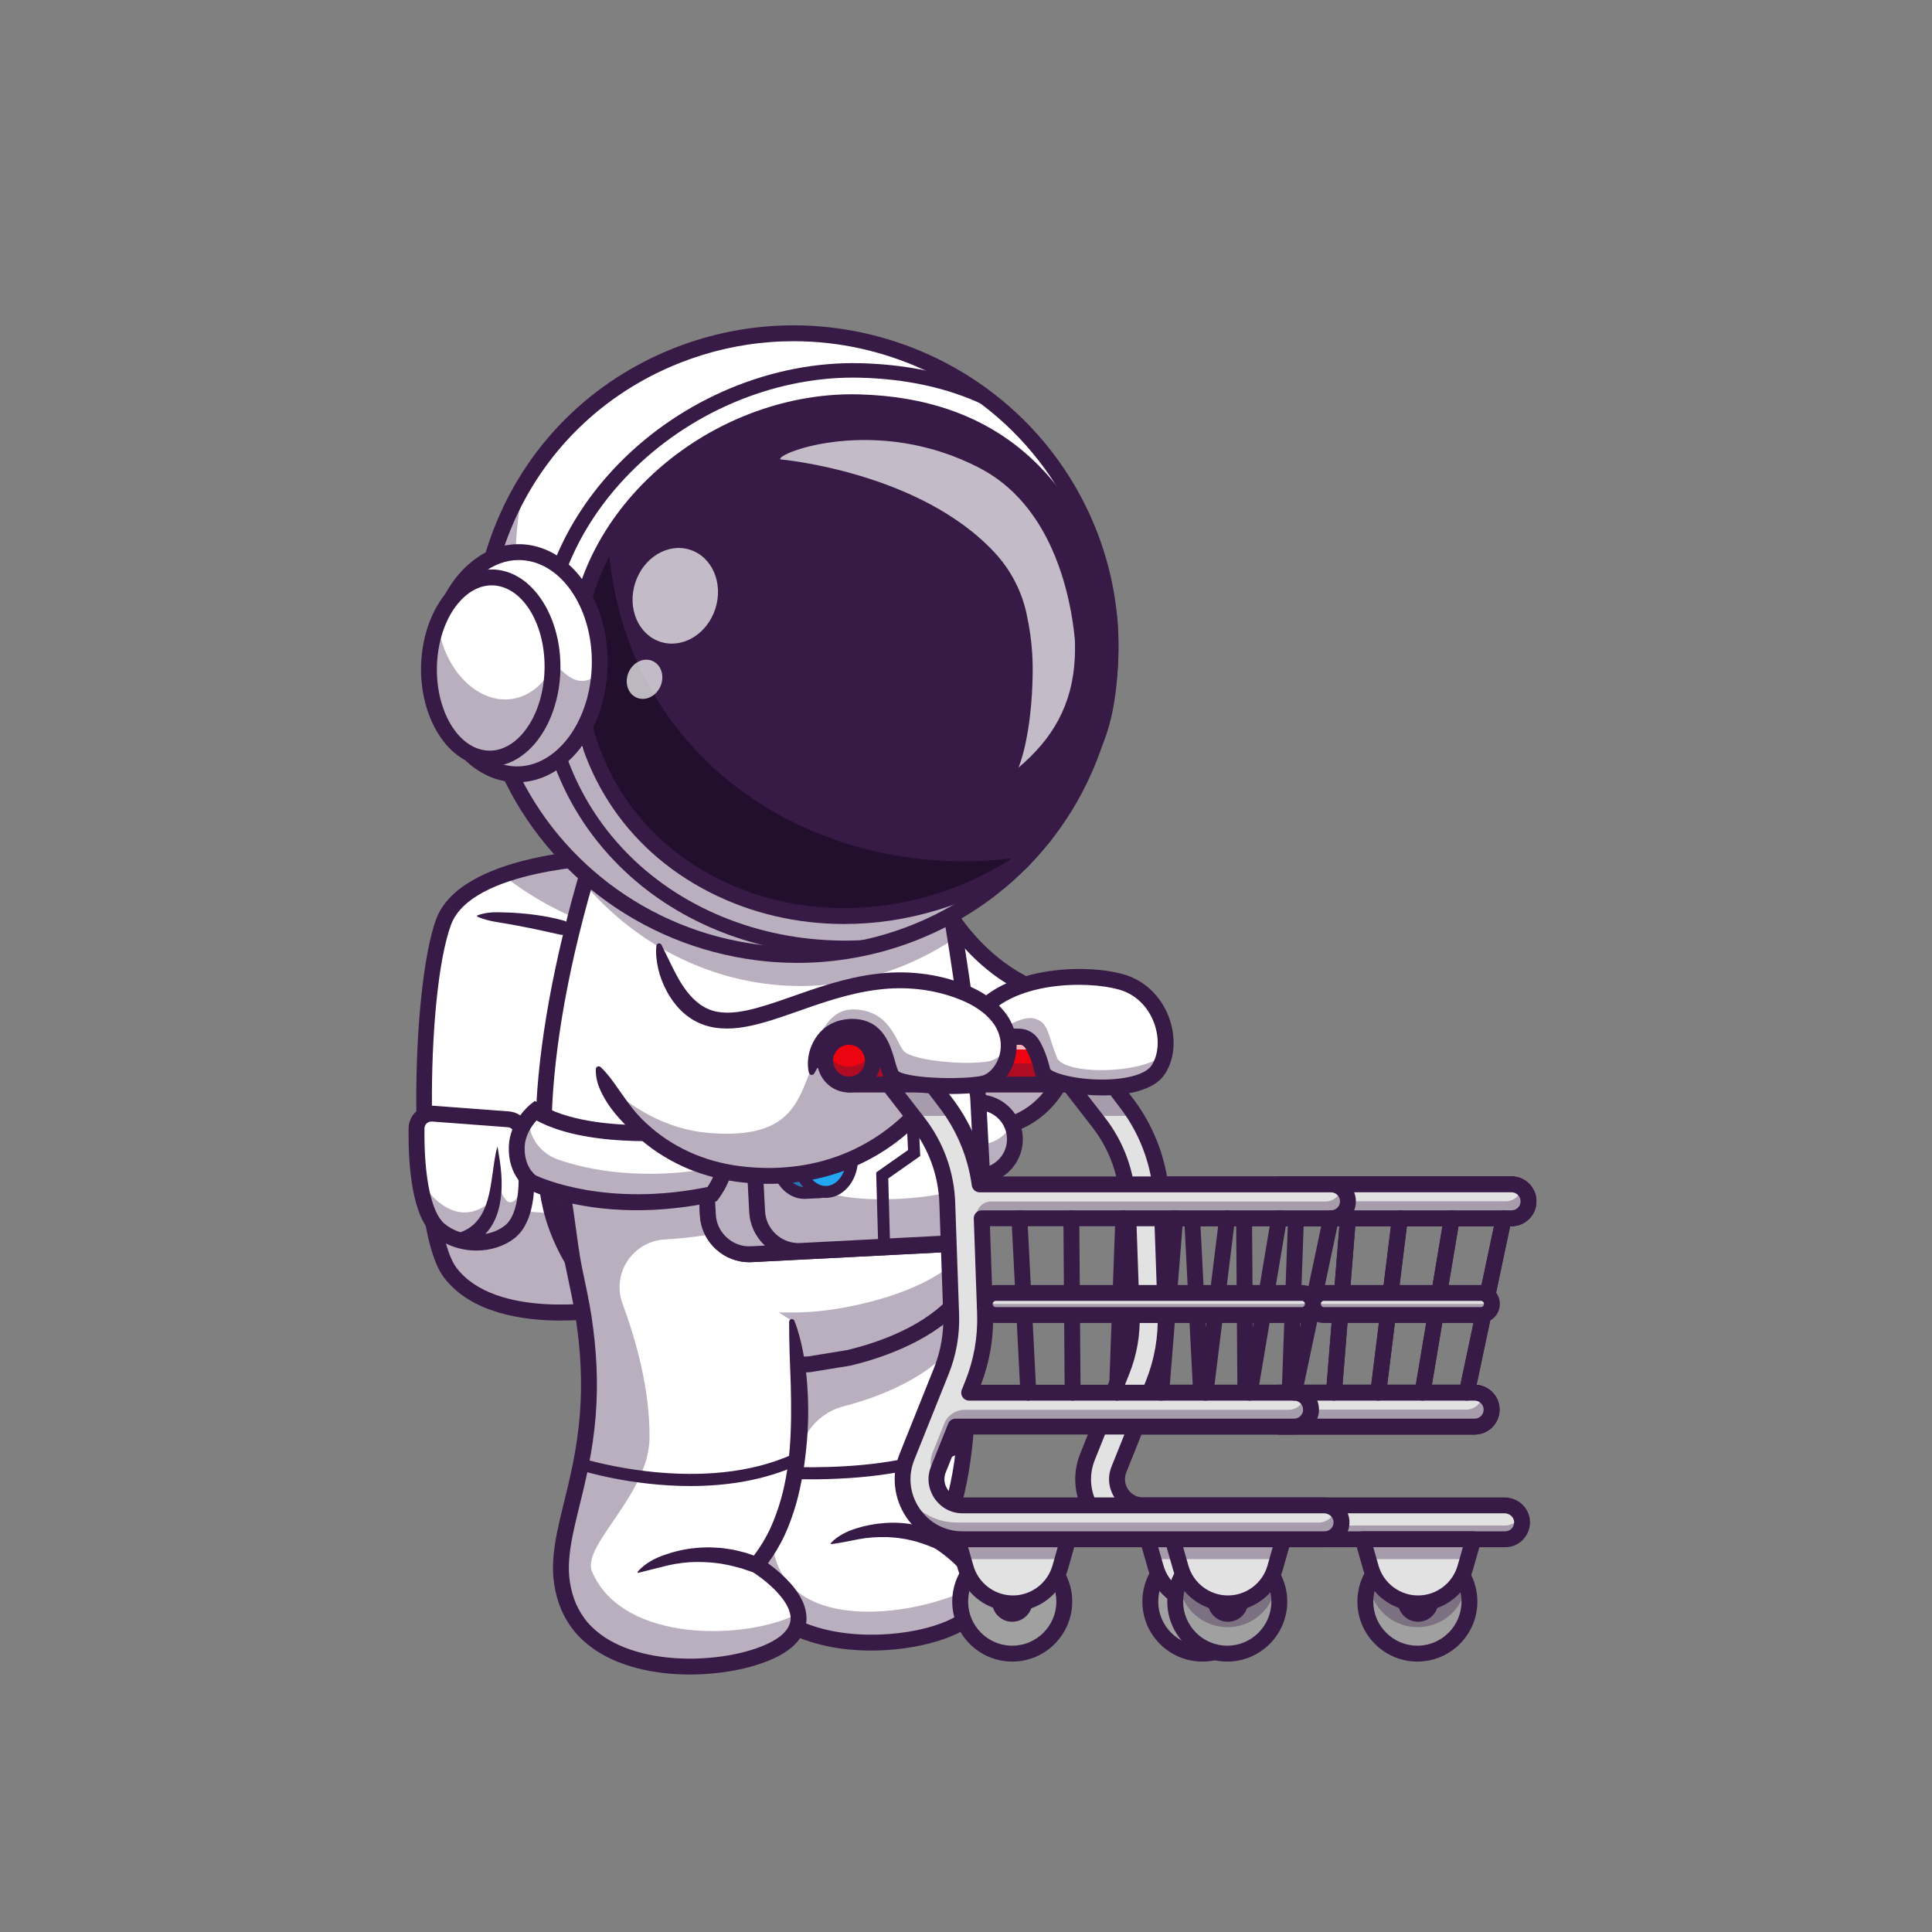 <?xml version="1.0" encoding="utf-8"?>
<!-- Generator: Adobe Illustrator 24.0.1, SVG Export Plug-In . SVG Version: 6.00 Build 0)  -->
<svg version="1.1" id="Layer_1" xmlns="http://www.w3.org/2000/svg" xmlns:xlink="http://www.w3.org/1999/xlink" x="0px" y="0px"
	 viewBox="0 0 4000 4000" style="enable-background:new 0 0 4000 4000;" xml:space="preserve">
<rect x="0" y="0" width="4000" height="4000" fill="#808080" stroke="none"/>
<style type="text/css">
	.st0{display:none;}
	.st1{display:inline;fill:#DC9AFE;}
	.st2{fill:#FFFFFF;}
	.st3{opacity:0.35;}
	.st4{fill:#371A45;}
	.st5{fill:none;stroke:#293856;stroke-width:32.856;stroke-linecap:round;stroke-miterlimit:10;}
	.st6{fill:#32B1D1;}
	.st7{fill:#22A7F0;}
	.st8{fill:#220F2D;}
	.st9{opacity:0.7;}
	.st10{fill:#E2E2E2;}
	.st11{fill:#A0A0A0;}
	.st12{fill:#EC0411;}
</style>
<g>
	<g class="st0">
		<rect class="st1" width="4000" height="4000"/>
	</g>
	<g>
		<g>
			<path class="st2" d="M1931.77,1833.89c0,0,86.8,212.77,302.5,237.7c0,0,7.12,227.8-163.81,262.25
				c-91.7,18.48-198.72,25.95-256.05-55.96C1757.09,2195.98,1931.77,1833.89,1931.77,1833.89z"/>
		</g>
		<g class="st3">
			<path class="st4" d="M2070.46,2333.85c-91.71,18.48-198.74,25.96-256.03-55.98c-16.84-24.07-13.68-72.32-0.74-128.51
				c0.25,0.37,0.49,0.74,0.74,1.11c57.29,81.89,164.32,74.46,256.03,55.98c82.55-16.63,123.58-78.36,143.91-137.75
				c6.49,1.11,13.14,2.09,19.92,2.88C2234.29,2071.57,2241.4,2299.39,2070.46,2333.85z"/>
		</g>
		<g>
			<path class="st4" d="M1968.05,2362.11c-62.92,0-126.37-16.62-167.09-74.81c-27.4-39.15-15.89-126.73,35.2-267.73
				c36.37-100.39,80.38-191.91,80.83-192.82l16.05-33.27l13.95,34.2c1.09,2.64,86.31,204.15,289.18,227.6l14.09,1.63l0.44,14.18
				c0.08,2.44,1.64,60.5-18.58,123.72c-27.55,86.16-82.32,139.81-158.4,155.14C2041.83,2356.37,2005.03,2362.11,1968.05,2362.11z
				 M1932.1,1871.8c-63.74,138.85-139.25,346.62-104.22,396.67c53.01,75.74,155.76,66.12,239.35,49.27
				c131.89-26.58,148.44-183.93,150.41-231.83C2053.6,2060.23,1965.32,1932.42,1932.1,1871.8z"/>
		</g>
		<g>
			<path class="st2" d="M1554.16,3278.21c71.03,164.57,375.12,137.49,451.84,69.37c78.63-69.85-63.51-157-63.51-157
				c63.42-107.71,65.29-313.31,58.64-445.37c-3.61-72.37-9.82-122.66-9.82-122.66l-448.24-242.59
				c0.3,91.24,15.56,169.26,29.25,231.77c29.08,132.88,27.21,235.12,15.43,318.62C1565.89,3085.26,1509.99,3175.89,1554.16,3278.21z
				"/>
		</g>
		<g class="st3">
			<path class="st4" d="M1554.16,3278.21c71.03,164.57,375.12,137.49,451.84,69.37c24.78-21.99,27.65-45.73,19.91-67.9
				c-103.67,61.12-367.86,107.36-419.07-48.2c-25.04-76.17,23.97-128.8,50.69-231.61c11.27-43.36,45.59-77.02,88.97-88.22
				c92.03-23.76,205.15-73.37,251.85-160.83c0.96-1.78,1.91-3.65,2.78-5.61c-3.61-72.37-9.82-122.66-9.82-122.66l-401.25-217.16
				l-46.99-25.43c0.3,91.24,15.56,169.26,29.25,231.77c2.13,9.74,4.09,19.34,5.91,28.73c1.83,9.43,3.48,18.69,4.96,27.82
				c0.74,4.56,1.48,9.04,2.13,13.52c2.04,13.43,3.74,26.51,5.13,39.29c0.48,4.26,0.91,8.48,1.3,12.65c0.78,8,1.43,15.91,1.96,23.69
				c1.7,23.99,2.26,46.77,2.04,68.42c-0.04,2.35-0.09,4.69-0.13,7.04c-0.09,4.74-0.22,9.43-0.39,14.08
				c-0.26,6.35-0.57,12.56-0.91,18.69c-0.3,4.48-0.61,8.91-0.91,13.26c-0.26,2.91-0.48,5.78-0.74,8.61
				c-0.22,2.52-0.43,4.96-0.7,7.43c-0.22,2.3-0.43,4.61-0.7,6.87c-1.04,9.78-2.22,19.26-3.52,28.51
				C1565.89,3085.26,1509.99,3175.89,1554.16,3278.21z"/>
		</g>
		<g>
			<path class="st4" d="M1803.95,3417.31c-32.02,0-64.68-3.1-96.09-10.08c-83.88-18.63-142.25-61-168.8-122.53
				c-31.94-74-15.59-140.41,5.11-224.48c25.82-104.88,57.96-235.41,12.09-444.97c-15.21-69.48-29.32-146.06-29.61-235.26
				c-0.03-9.07,7.3-16.45,16.37-16.48c0.02,0,0.04,0,0.05,0c9.05,0,16.4,7.32,16.43,16.37c0.28,86.12,14.03,160.64,28.85,228.34
				c47.5,217.03,14.35,351.67-12.29,459.85c-19.98,81.13-34.41,139.74-6.85,203.6c28.05,65,94.75,92.14,145.76,103.47
				c107.7,23.93,236.7-1.32,280.09-39.87c13.34-11.85,19.24-24.28,18.03-38.02c-3.34-38.1-58.33-79.83-79.23-92.69l-13.72-8.44
				l8.16-13.89c94.24-160.06,47.15-553.73,46.67-557.69c-1.11-9.01,5.29-17.2,14.3-18.31c9.02-1.14,17.2,5.29,18.31,14.3
				c1.99,16.18,46.52,388.58-43.46,564.7c25.47,17.94,77.39,60.2,81.7,109.1c1.49,16.84-2.33,41.87-28.94,65.51
				C1980.36,3392.31,1894.79,3417.3,1803.95,3417.31z"/>
		</g>
		<g>
			<path class="st4" d="M1677.8,3062.77c-70.52,0-122.69-5.6-127.69-6.16c-6.76-0.75-11.63-6.85-10.88-13.61
				c0.75-6.76,6.88-11.62,13.61-10.88c2.86,0.32,288.37,30.89,437.94-53.19c5.94-3.34,13.45-1.23,16.78,4.7
				c3.33,5.93,1.23,13.44-4.7,16.78C1911.5,3051.75,1776.64,3062.77,1677.8,3062.77z"/>
		</g>
		<g>
			<path class="st4" d="M1720.44,3194.55c6.93-7.7,15.26-13.38,23.93-18.31c4.36-2.43,8.87-4.52,13.44-6.53
				c4.63-1.8,9.31-3.52,14.05-5.03c18.98-6.04,38.8-9.98,58.95-11.34c20.12-1.6,40.66-0.68,60.67,3.32
				c20.21,3.27,39.51,10.57,57.99,19.06c8.23,3.78,11.85,13.52,8.06,21.76c-3.65,7.95-12.86,11.59-20.9,8.43l-1.16-0.46
				c-16.56-6.56-33.1-13.17-50.57-16.71c-8.61-2.34-17.49-3.2-26.31-4.74c-4.44-0.48-8.92-0.7-13.39-1.07
				c-4.47-0.52-8.96-0.57-13.47-0.59c-18-0.25-36.27,1.03-54.29,4.48c-18.06,3.47-35.94,7.42-55.67,10.1l-0.09,0.01
				c-0.79,0.11-1.51-0.44-1.62-1.23C1720.02,3195.27,1720.17,3194.85,1720.44,3194.55z"/>
		</g>
		<g>
			<path class="st2" d="M932.53,2635.46c88.42,115.28,318.66,75.32,318.66,75.32l2.01-779.01l0.41-157.34
				c0,0-131.34,3.49-231.14,44.73c-48.09,19.84-88.83,48.46-104.07,89.66C865.34,2051.94,859.88,2540.71,932.53,2635.46z"/>
		</g>
		<g class="st3">
			<path class="st4" d="M878.67,2233.83c-3.09,170.82,13.07,348.4,53.86,401.61c88.41,115.29,318.68,75.34,318.68,75.34l2.38-936.32
				c0,0-2.45,0.05-6.93,0.3l-1.84,730.04c0,0-230.27,39.95-318.68-75.34C902.19,2398.22,886.73,2324.18,878.67,2233.83z"/>
		</g>
		<g>
			<path class="st4" d="M1160.66,2734.08c-77.86,0-184.7-15.03-241.15-88.63c-50.17-65.41-56.99-270.09-57.6-355.05
				c-1.15-162.21,15.36-317.85,41.09-387.28c50.24-135.56,337.94-144.79,350.16-145.11c9.18-0.06,16.62,6.92,16.86,15.98
				c0.24,9.07-6.91,16.62-15.98,16.86c-2.77,0.08-277.68,8.85-320.23,123.68c-53.85,145.31-55.42,623.32,11.77,710.92
				c81.29,105.98,300.63,69.53,302.83,69.15c8.93-1.55,17.44,4.45,18.98,13.39c1.55,8.94-4.44,17.44-13.38,18.99
				C1250.14,2727.64,1211.6,2734.08,1160.66,2734.08z"/>
		</g>
		<g>
			<path class="st2" d="M895.57,2305.65l156.92,11.78c14.01,1.05,25.55,11.4,28.05,25.22c9.16,50.62,24.24,168.64-25,207.61
				c-40.87,32.35-107.23,28.55-146.11-4.36c-43.5-36.81-47.74-152.56-47.04-209.86C862.61,2318.23,877.8,2304.32,895.57,2305.65z"/>
		</g>
		<g class="st3">
			<path class="st4" d="M1080.53,2342.67c9.18,50.6,24.24,168.63-25,207.58c-40.88,32.36-107.22,28.56-146.12-4.36
				c-26.73-22.66-38.64-75.16-43.67-125.55c7.07,25.17,18.17,45.61,31.97,59.03c79.09,76.84,138.13-13.76,138.13-13.76
				s10.25,22,18.41,23.25c34.15,5.21,27.08-101.69,22.15-156.91C1078.4,2335.14,1079.83,2338.74,1080.53,2342.67z"/>
		</g>
		<g>
			<path class="st4" d="M986.4,2589.12c-31.57,0-63.52-10.3-87.59-30.67c-45.47-38.48-53.84-142.29-52.85-222.6
				c0.16-13,5.75-25.5,15.33-34.28c9.59-8.78,22.54-13.27,35.51-12.29h0l156.92,11.78c21.48,1.61,39.16,17.52,42.99,38.68
				c11.76,64.98,23.36,180.42-30.97,223.42C1043.78,2580.52,1015.24,2589.12,986.4,2589.12z M893.22,2321.99
				c-3.62,0-7.04,1.33-9.73,3.79c-2.96,2.72-4.62,6.43-4.68,10.46c-1.23,100.54,14.18,174.23,41.23,197.12
				c34.15,28.91,91.54,30.74,125.31,4.02c29.43-23.29,36.54-95,19.03-191.81c-1.16-6.43-6.56-11.27-13.12-11.76l-156.92-11.78h0
				C893.96,2322,893.59,2321.99,893.22,2321.99z"/>
		</g>
		<g>
			<path class="st4" d="M1029.96,2373.49c3.3,19.08,6.52,37.76,7.92,57.12c1.5,19.31,1.01,39.05-2.44,59.07
				c-3.51,19.87-10.56,40.53-24.38,58.07c-6.92,8.63-15.36,16.36-24.91,22.14c-9.48,5.9-19.86,9.95-30.3,12.47
				c-8.06,1.94-16.16-3.01-18.1-11.06c-1.84-7.63,2.51-15.3,9.81-17.75l0.42-0.14c15.63-5.17,29.15-13.08,39.32-25.15
				c10.34-11.88,17.44-27.53,22.32-44.47c4.99-16.98,7.49-35.21,10.2-53.76c0.59-4.65,1.25-9.32,1.96-14.01
				c0.64-4.7,1.31-9.42,2.11-14.16C1025.38,2392.42,1027.11,2382.82,1029.96,2373.49z"/>
		</g>
		<g>
			<path class="st4" d="M988.37,1895.25c15.06-5.74,30.21-6.79,45.19-6.49c15,0.24,30.02,0.83,44.99,2.17
				c14.99,1.17,29.95,3.01,44.83,5.51c14.9,2.33,29.69,5.67,44.29,9.68c7.99,2.19,12.69,10.45,10.49,18.44
				c-2.12,7.73-9.92,12.38-17.66,10.69l-0.25-0.06l-42.42-9.38l-21.35-4.47l-21.47-4.17c-14.35-2.66-28.76-5.36-43.25-7.64
				c-14.51-2.24-28.9-5.24-43.43-11.78l-0.03-0.01c-0.68-0.31-0.98-1.1-0.67-1.78C987.78,1895.62,988.06,1895.37,988.37,1895.25z"/>
		</g>
		<g class="st3">
			<path class="st4" d="M1050.49,1819.15c68.79,52.28,147.36,90.52,230.73,112.61l0.41-157.34
				C1281.63,1774.43,1150.29,1777.92,1050.49,1819.15z"/>
		</g>
		<g class="st3">
			<path class="st4" d="M1610.39,2613.73c1.68,8.91,3.24,17.66,4.68,26.28C1613.68,2631.39,1612.12,2622.64,1610.39,2613.73z"/>
		</g>
		<g>
			<path class="st5" d="M1656.9,2697.53"/>
		</g>
		<g>
			<path class="st6" d="M1752.74,1997.79"/>
		</g>
		<g>
			<path class="st2" d="M2007.34,2656.33c-62.75,117.5-252.42,162.72-331.19,168.22c-17.78,1.23-35.07,1.73-51.79,1.52
				c-126.41-1.44-220.71-40.08-255.7-55.65c-77.62-34.54-141.53-90.56-184.4-163.33c-13.31-22.51-24.56-46.65-33.6-72.24
				c-0.45-1.31-0.9-2.63-1.36-3.98c-14.05-41.52-21.97-95.04-23.66-158.32c-3.29-122.47,16.96-281.53,62.47-461.13
				c6.78-26.65,14.09-53.8,21.93-81.32c23.2-81.03,51.26-165.51,84.32-252.13l613.5-33.14c27.6,144.57,51.05,277.34,69.98,397.23
				c3.49,22.18,6.82,43.94,10.02,65.26C2039.29,2351.14,2049.39,2577.6,2007.34,2656.33z"/>
		</g>
		<g class="st3">
			<path class="st4" d="M1150.66,2534.84c38.19,108.3,116.35,190.36,218,235.58c39.59,17.62,155.29,64.85,307.49,54.13
				c78.77-5.5,268.43-50.72,331.19-168.22c19.51-36.51,27.8-104.77,25.92-201.82c-1.56,57.62-10.02,99.31-25.92,123.7
				c-62.75,96.39-252.42,133.48-331.19,138c-152.2,8.79-267.9-29.94-307.49-44.4c-101.65-37.09-179.8-104.4-218-193.23
				c-15.94-37-24.44-86.04-25.26-144.73C1124.37,2416.31,1132.95,2484.69,1150.66,2534.84z"/>
		</g>
		<g class="st3">
			<path class="st4" d="M2016.28,2222.09c9.98,89.74,15.77,167.52,16.96,232.41C2034.89,2394.05,2029.02,2316.06,2016.28,2222.09z"
				/>
		</g>
		<g class="st3">
			<path class="st4" d="M1125.4,2333.84c0.41-34.87,2.55-72.28,6.45-111.92C1127,2262.21,1124.86,2299.67,1125.4,2333.84z"/>
		</g>
		<g>
			<path class="st4" d="M1631.13,2842.57c-114.88,0-208.34-30.08-269.14-57.13c-107.35-47.76-187.91-134.81-226.83-245.14
				c-64.87-183.84-7.06-572.93,143.85-968.2c3.23-8.48,12.73-12.73,21.21-9.49c8.48,3.23,12.72,12.73,9.49,21.21
				c-171.31,448.72-195.54,798.23-143.56,945.55c35.89,101.72,110.19,182,209.2,226.05c65.22,29.02,169.96,61.68,298.92,52.81
				l79.93-13.08c52.01-12.44,147.49-42.41,207.11-103.97c13-13.42,23.62-27.76,31.55-42.62c53.26-99.72,19.24-470.05-101.12-1100.68
				c-1.7-8.91,4.15-17.51,13.06-19.22c8.9-1.69,17.51,4.14,19.22,13.06c123.52,647.19,155.52,1014.3,97.82,1122.32
				c-9.38,17.55-21.8,34.38-36.93,50c-65.65,67.77-168.31,100.02-223.67,113.21l-1.16,0.23l-82.77,13.47
				C1661.56,2842.05,1646.16,2842.57,1631.13,2842.57z M1757.42,2811.27h0.05H1757.42z"/>
		</g>
		<g>
			<path class="st2" d="M1639.25,2734.58c0,0,68.03,339.75-73.08,504.7c0,0,142.13,87.15,63.51,156.99
				c-76.71,68.13-380.82,95.2-451.84-69.38c-67.98-157.52,101.17-287.21,18.17-666.45c-13.69-62.53-28.93-140.54-29.23-231.8
				L1639.25,2734.58z"/>
		</g>
		<g class="st3">
			<path class="st4" d="M1196.02,2661.37c82.98,379.25-86.15,508.96-18.17,666.48c71.03,164.57,375.12,137.49,451.84,69.37
				c20.6-18.3,26.04-37.77,22.82-56.59c-103.19,54.46-361.87,63.81-426.63-86.28c-23.39-54.19,117.95-159.55,118.89-277.33
				c0.79-98.7-26.84-199.55-55.78-277.61c-23.3-62.82,21.18-129.78,88.08-133.32c0.6-0.03,1.21-0.06,1.81-0.1
				c37.86-2.04,79.15-7.17,123.49-16.56c0,0,71.68-90.63-8.17-141.75c0,0-242.81,33.34-368.56-35.17
				c1.78,66.98,10.17,123.62,25.04,167.57c7.26,2.3,15.43,4.69,24.43,7.04C1180.8,2589.47,1188.63,2627.68,1196.02,2661.37z"/>
		</g>
		<g>
			<path class="st4" d="M1644.62,2734.44c8.44,21.03,13.62,42.59,17.99,64.39c4.27,21.8,6.87,43.86,8.5,66.01
				c3.43,44.29,2.89,88.99-1.82,133.44c-1.03,11.12-2.58,22.21-3.96,33.31c-1.75,11.07-3.35,22.16-5.63,33.17
				c-4.31,22.04-9.38,44.04-16.52,65.56c-7.11,21.5-15.25,42.85-26.13,63.09c-10.73,20.27-23.44,39.68-38.4,57.49l-3.9-24.68
				c8.05,5.08,14.93,10.03,22.07,15.43c7.03,5.37,13.87,11.01,20.48,17.01c13.14,12.08,25.74,25.22,35.96,41.32
				c5.08,8.05,9.58,16.83,12.68,26.61c3.07,9.73,4.71,20.64,3.42,31.66c-1.22,11.01-5.34,21.57-10.95,30.43
				c-2.71,4.6-6.03,8.43-9.31,12.34c-1.67,1.9-3.49,3.53-5.24,5.29c-1.77,1.74-3.52,3.49-5.48,4.96
				c-15.24,12.55-31.68,20.66-48.26,27.43c-16.62,6.67-33.54,11.68-50.59,15.75c-34.14,7.87-68.83,11.79-103.63,12.42
				c-17.41,0.2-34.83-0.44-52.23-1.97c-17.38-1.81-34.75-4.14-51.93-8.07c-34.28-7.67-68.28-20.05-98.63-40.15
				c-15.03-10.18-29.18-22.06-41.3-36.05c-11.95-14.12-21.81-30.04-29.31-46.95c-14.35-33.4-19.75-70.97-16.89-106.4
				c2.53-35.57,10.57-69.2,18.49-102.07c8.04-32.85,16.22-65.18,22.55-97.73c13.02-64.99,18.66-131.02,15.53-197.07
				c-1.47-33.01-4.89-65.95-9.75-98.72c-5.12-32.88-12.1-64.83-19.16-98.37c-6.69-33.3-14.44-66.74-17.55-100.93
				c-3.23-34.08-3.34-68.82,5.59-102.81c0.79-3.03,3.89-4.84,6.92-4.04c2.02,0.53,3.49,2.08,4.02,3.96l0.01,0.05
				c9.26,33.38,13.37,65.97,18.06,98.78c4.66,32.73,8.41,65.73,15.16,98.43c6.78,32.37,14.21,66.25,19.43,99.96
				c5.03,33.86,8.58,67.99,10.1,102.28c1.54,34.29,1.01,68.73-1.76,102.98c-2.74,34.26-7.74,68.31-14.36,101.86
				c-6.54,33.58-14.9,66.58-22.87,99.16c-7.88,32.54-15.42,64.77-17.63,96.5c-2.47,31.73,2.17,62.63,14.32,91.26
				c6.21,13.87,14.2,26.79,24,38.43c9.97,11.5,21.8,21.44,34.62,30.14c25.91,17.19,56.21,28.44,87.54,35.42
				c15.67,3.59,31.74,5.74,47.85,7.43c16.16,1.41,32.42,2.02,48.69,1.83c32.54-0.59,65.13-4.29,96.65-11.56
				c15.7-3.75,31.15-8.35,45.79-14.23c14.55-5.86,28.56-13.12,39.34-22.05c11.07-9.13,18.19-20.19,19.54-31.58
				c1.39-11.5-3.33-24.67-11.18-37.01c-7.82-12.41-18.65-23.94-30.28-34.58c-5.86-5.32-12.02-10.41-18.37-15.26
				c-6.27-4.77-13.11-9.63-19.3-13.54l-16.08-10.15l12.18-14.54c13.17-15.71,24.54-33.02,34.26-51.37
				c9.87-18.29,17.36-37.98,23.97-57.93c6.58-20,11.57-40.65,15.35-61.56c3.82-20.9,6.57-42.09,8.07-63.42
				c3.19-42.65,2.85-85.61,1.84-128.62c-1.47-43.01-3.64-86.13-3.3-130.05l0-0.12c0.02-3.08,2.54-5.55,5.61-5.53
				C1641.82,2730.97,1643.8,2732.41,1644.62,2734.44z"/>
		</g>
		<g>
			<path class="st4" d="M1429.3,3076.69c-122.64,0-223.06-31.14-229.63-33.23c-6.49-2.06-10.08-8.98-8.02-15.47
				c2.05-6.48,8.96-10.08,15.46-8.02c2.47,0.78,249.38,77.2,437.56-10.63c6.17-2.88,13.5-0.21,16.38,5.95
				c2.88,6.17,0.21,13.5-5.95,16.38C1581.94,3065.82,1501.74,3076.69,1429.3,3076.69z"/>
		</g>
		<g>
			
				<ellipse transform="matrix(0.707 -0.707 0.707 0.707 -1074.676 2122.632)" class="st2" cx="2024.91" cy="2358.57" rx="76.37" ry="76.37"/>
		</g>
		<g class="st3">
			<path class="st4" d="M2101.24,2360.54c-1.1,42.16-36.15,75.49-78.31,74.39c-42.16-1.1-75.49-36.21-74.39-78.37
				c0.3-11.65,3.2-22.68,8.19-32.45c11.58,26.1,37.45,44.69,67.9,45.48c30.46,0.79,57.25-16.42,70.12-41.88
				C2099.22,2337.72,2101.54,2348.89,2101.24,2360.54z"/>
		</g>
		<g>
			<path class="st4" d="M2024.94,2451.37c-0.82,0-1.63-0.01-2.45-0.03c-51.15-1.33-91.68-44.03-90.35-95.19
				c0.65-24.78,10.9-47.82,28.88-64.89c17.98-17.06,41.56-26.04,66.3-25.46c51.15,1.33,91.68,44.03,90.35,95.19l-16.42-0.43
				l16.42,0.43C2116.36,2411.31,2075,2451.37,2024.94,2451.37z M2024.87,2298.62c-15.42,0-30.01,5.81-41.23,16.47
				c-11.61,11.03-18.24,25.91-18.65,41.92c-0.86,33.04,25.32,60.63,58.36,61.48c16.06,0.46,31.22-5.42,42.83-16.45
				c11.61-11.03,18.24-25.91,18.65-41.92l0,0c0.42-16.01-5.42-31.22-16.45-42.83c-11.03-11.61-25.91-18.24-41.91-18.65
				C2025.93,2298.63,2025.4,2298.62,2024.87,2298.62z"/>
		</g>
		<g>
			<g class="st3">
				<path class="st4" d="M2028.18,2428.31c-13.04-85.74-15.51-165.24-11.9-236c1.75,40.87,5.63,83.75,12.44,128.41
					c7.93,52.36,10.38,107.04,5.51,160.72C2032.88,2463.59,2030.81,2445.82,2028.18,2428.31z"/>
			</g>
			<g>
				<path class="st2" d="M1954.66,2576.2l-398.83,20.5c-47.2,2.44-87.85-34.21-90.29-81.47l-10.9-212.24
					c-2.13-41.38,25.72-77.65,64.4-87.67c5.47-1.46,11.18-2.31,17.07-2.62l398.77-20.5c47.26-2.44,87.91,34.21,90.29,81.47
					l8.67,168.09l2.29,44.14C2038.57,2533.18,2001.87,2573.76,1954.66,2576.2z"/>
			</g>
			<g class="st3">
				<path class="st4" d="M1954.66,2576.2l-398.83,20.5c-47.2,2.44-87.85-34.21-90.29-81.47l-10.9-212.24
					c-2.13-41.38,25.72-77.65,64.4-87.67c23.42,13.88,38.3,22.76,38.3,22.76c28.17,169.36,81.05,251.82,292.78,244.4
					c91.39-3.23,148.32-20.12,183.72-40.72l2.29,44.14C2038.57,2533.18,2001.87,2573.76,1954.66,2576.2z"/>
			</g>
			<g>
				<path class="st4" d="M1551.37,2613.26c-25.3,0-49.43-9.29-68.46-26.46c-20.36-18.37-32.35-43.48-33.75-70.71l-10.92-212.26
					c-2.9-56.4,40.63-104.65,97.03-107.55l398.8-20.5c56.43-2.8,104.64,40.63,107.54,97.02l10.91,212.27
					c2.9,56.4-40.63,104.64-97.02,107.54l-398.8,20.5C1554.92,2613.22,1553.14,2613.26,1551.37,2613.26z M1939.37,2208.51
					c-1.2,0-2.4,0.03-3.61,0.09l-398.8,20.5c-38.31,1.97-67.87,34.74-65.9,73.05l10.92,212.26c0.95,18.46,9.1,35.51,22.94,48
					c13.85,12.49,31.65,18.85,50.1,17.9l398.8-20.5c18.46-0.95,35.51-9.1,48-22.94c12.49-13.85,18.85-31.64,17.9-50.1l-10.91-212.27
					c-0.95-18.46-9.1-35.51-22.94-48C1972.92,2214.82,1956.52,2208.51,1939.37,2208.51z"/>
			</g>
			<g>
				<path class="st2" d="M1970.59,2573.81c-5.11,1.34-10.4,2.14-15.93,2.39l-398.83,20.5c-34.59,1.76-65.65-17.4-80.73-46.45
					c-5.5-10.55-8.88-22.4-9.5-35.01l-4.88-94.29l-1.61-31.11l-4.46-86.84c-2.44-47.26,34.27-87.85,81.47-90.29l86.18-4.41
					c-39.34,9.53-67.79,46.1-65.66,87.9l5.86,114.65l5.04,97.65c2.44,47.2,43.09,83.91,90.29,81.47L1970.59,2573.81z"/>
			</g>
			<g class="st3">
				<path class="st4" d="M1970.59,2573.81c-5.11,1.34-10.4,2.14-15.93,2.39l-398.83,20.5c-47.2,2.44-87.85-34.21-90.23-81.47
					l-6.49-125.4c11.17,21.64,30.59,47.91,59.57,49.28c15.9,0.79,30.89-11.4,43.81-28.28l5.04,97.65
					c2.44,47.2,43.09,83.91,90.29,81.47L1970.59,2573.81z"/>
			</g>
			<g>
				<path class="st4" d="M1551.3,2613.26c-25.26,0-49.37-9.28-68.39-26.45c-20.37-18.38-32.35-43.49-33.73-70.72l-10.91-212.26
					c-1.42-27.22,7.93-53.43,26.3-73.8c18.37-20.36,43.48-32.35,70.71-33.76l86.15-4.41l4.72,32.37
					c-32.48,7.89-54.82,37.81-53.1,71.14l10.91,212.26c0.94,18.47,9.08,35.52,22.93,48.02c13.84,12.49,31.61,18.86,50.06,17.89
					l312.81-16.11l4.89,32.33c-6.28,1.6-12.75,2.56-19.24,2.86l-398.74,20.51C1554.88,2613.21,1553.09,2613.26,1551.3,2613.26z
					 M1562.66,2227.77l-25.69,1.32c-38.32,1.99-67.89,34.76-65.89,73.05l10.91,212.28c0.94,18.46,9.08,35.5,22.93,48
					c13.85,12.49,31.62,18.87,50.06,17.89l28.59-1.47c-19.57-18.27-31.07-42.89-32.42-69.53l-10.91-212.25
					C1538.91,2271.25,1547.38,2246.82,1562.66,2227.77z"/>
			</g>
			<g>
				<path class="st7" d="M1719.43,2395.98c0.36,7.85-7.79,71.73-7.79,71.73s-20.08,0.92-44.73,2.04
					c-30.8,1.41-57.22-29.34-59.02-68.68c-1.8-39.34,21.72-72.37,52.52-73.77c20.79-0.95,44.73-2.04,44.73-2.04
					S1718.85,2383.19,1719.43,2395.98z"/>
			</g>
			<g class="st3">
				<path class="st4" d="M1719.43,2395.98c0.36,7.85-7.79,71.73-7.79,71.73s-20.08,0.92-44.73,2.04
					c-30.8,1.41-57.22-29.34-59.02-68.68c-1.8-39.34,21.72-72.37,52.52-73.77c20.79-0.95,44.73-2.04,44.73-2.04
					S1718.85,2383.19,1719.43,2395.98z"/>
			</g>
			<g>
				<path class="st4" d="M1664.91,2482.12c-36.43,0-67.27-35.47-69.32-80.49c-1-21.76,4.79-42.65,16.3-58.82
					c12.16-17.09,29.19-26.97,47.96-27.82l31.23-1.43c13.78-0.66,26.06,8.7,29.13,22.17c7.3,32.08,11.18,52.15,11.53,59.68l0,0
					c0.09,2.02,0.34,7.39-6.17,60.23c-1.71,13.85-13.07,24.36-27.02,25l-31.07,1.42C1666.62,2482.1,1665.76,2482.12,1664.91,2482.12
					z M1692.38,2338.18c-0.06,0-0.12,0-0.18,0l-31.23,1.43c-11.03,0.51-21.33,6.72-29,17.5c-8.33,11.7-12.51,27.12-11.77,43.41
					c1.48,32.49,22.23,57.97,46.15,56.94l31.07-1.42c1.91-0.09,3.46-1.52,3.69-3.4c5.82-47.27,6.03-55.02,6.01-56.12
					c-0.1-2.21-1.22-12.63-10.94-55.3C1695.78,2339.43,1694.2,2338.18,1692.38,2338.18z"/>
			</g>
			<g>
				
					<ellipse transform="matrix(0.999 -0.046 0.046 0.999 -107.509 80.401)" class="st7" cx="1708.39" cy="2396.49" rx="55.83" ry="71.3"/>
				<path class="st4" d="M1709.64,2480.08c-36.43,0-67.27-35.47-69.32-80.48c-1-21.76,4.79-42.65,16.3-58.82
					c12.16-17.09,29.19-26.97,47.96-27.82c18.78-0.9,36.62,7.43,50.29,23.34c12.93,15.05,20.6,35.32,21.59,57.09
					c1,21.76-4.79,42.65-16.3,58.82c-12.16,17.08-29.19,26.97-47.96,27.82C1711.35,2480.06,1710.49,2480.08,1709.64,2480.08z
					 M1707.16,2337.54c-0.48,0-0.97,0.01-1.45,0.03c-11.03,0.51-21.33,6.72-29,17.5c-8.33,11.7-12.51,27.12-11.77,43.41
					c1.49,32.49,22.21,58.02,46.15,56.93c11.03-0.51,21.33-6.72,29.01-17.5c8.33-11.7,12.51-27.11,11.76-43.4l0,0
					c-0.74-16.29-6.31-31.26-15.67-42.15C1727.94,2342.76,1717.68,2337.54,1707.16,2337.54z"/>
			</g>
			<g>
				<path class="st4" d="M1830.6,2593.37c-6.65,0-12.12-5.3-12.31-11.98l-4.27-154l65.96-46.36l-8.89-185.46
					c-0.32-6.8,4.92-12.57,11.72-12.9c6.92-0.28,12.57,4.92,12.9,11.72l9.54,199l-66.22,46.55l3.9,140.76
					c0.19,6.8-5.17,12.47-11.98,12.66C1830.83,2593.36,1830.71,2593.37,1830.6,2593.37z"/>
			</g>
		</g>
		<g>
			<path class="st2" d="M1108.4,2299.39c0,0-36.91,29.37-38.53,74.69c-1.88,52.39,30.9,73.64,30.9,73.64s143.44,73.44,373.57,24.65
				c0,0,67.74-85.61-7.71-133.93C1466.63,2338.43,1223.74,2371.79,1108.4,2299.39z"/>
		</g>
		<g class="st3">
			<path class="st4" d="M1069.89,2374.11c-1.88,52.33,30.88,73.57,30.88,73.57s143.41,73.47,373.59,24.66
				c0,0,22.27-28.23,27.01-61.32c-1.09,1.63-1.79,2.48-1.79,2.48c-168.21,35.69-290.1,6.03-343.5-12.5
				c-37.09-12.88-61.89-46.55-61.02-84.17c0.01-0.52,0.03-1.04,0.05-1.56c0.02-0.87,0.04-1.75,0.2-2.59
				C1084.54,2325.53,1070.84,2346.96,1069.89,2374.11z"/>
		</g>
		<g>
			<path class="st4" d="M1318.45,2505.65c-138.47,0-220.63-40.99-225.17-43.31l-1.45-0.84c-1.66-1.07-40.57-27.01-38.38-88.01
				c1.88-52.27,42.97-85.56,44.72-86.95l9.11-7.25l9.86,6.19c109.02,68.44,344.89,37.01,347.25,36.68l6-0.83l5.1,3.26
				c23.8,15.24,37.94,35.34,42.03,59.74c8.19,48.9-28.72,96.23-30.3,98.22l-3.68,4.65l-5.8,1.23
				C1418.75,2500.94,1365.36,2505.65,1318.45,2505.65z M1109.21,2433.55c12.55,5.94,147.6,66.37,355.52,24.03
				c7.52-11.11,25.01-40.57,20.37-67.93c-2.28-13.44-9.69-24.65-22.58-34.13c-38.99,4.74-239.2,25.29-351.65-35.68
				c-9.3,10.18-23.69,29.85-24.58,54.83C1084.92,2412.98,1105.14,2430.44,1109.21,2433.55z"/>
		</g>
		<g>
			<g class="st3">
				<path class="st4" d="M1977.85,1942.04c-2.34,1.56-4.68,3.12-7.02,4.64c-18.4,11.99-37.5,23-57.29,32.98
					c-9.65,4.89-19.55,9.49-29.57,13.96c-30.27,13.18-60.99,23.53-91.87,31.17c-26.61,6.65-53.39,11.21-80.09,13.88
					c-32.24,3.24-64.4,3.57-96.23,1.23c-11.58-0.86-23.12-2.09-34.62-3.66c-141.32-19.3-273.61-91.91-371.11-206.17
					c23.2-81.03,51.26-165.51,84.32-252.13l613.5-33.14C1935.47,1689.38,1958.92,1822.16,1977.85,1942.04z"/>
			</g>
			<g>
				<path class="st2" d="M2215.51,1652.03c-53.32,93.49-130.61,174.1-227.69,232.04c-19.8,11.81-40.35,22.68-61.7,32.5
					c-10.37,4.81-21.01,9.35-31.81,13.72c-32.62,13-65.67,23.18-98.95,30.66c-28.66,6.52-57.51,10.98-86.26,13.56
					c-34.72,3.13-69.39,3.4-103.67,1.04c-12.5-0.9-24.94-2.13-37.32-3.68c-226.53-28.81-431.76-174.13-524.43-397.88
					c-136.58-329.58,22.88-704.4,356.05-837.23c64.19-25.54,130.19-40.35,195.83-45.03c7.67-0.62,15.38-1.02,23.09-1.26
					c20.63-0.78,41.18-0.6,61.6,0.56c47.24,2.68,93.82,10.47,138.9,22.97c45.08,12.44,88.75,29.65,130.09,51.23
					c13.15,6.85,26.07,14.13,38.77,21.89c19.02,11.64,37.47,24.17,55.3,37.78c88.94,67.47,161.57,158.37,207.04,268.17
					C2328.94,1282.65,2309.53,1487.17,2215.51,1652.03z"/>
				<path class="st4" d="M1650.84,1978.77c-15.16,0-30.36-0.52-45.52-1.56c-12.48-0.9-25.06-2.14-37.41-3.69
					c-234.76-29.86-436.22-182.7-525.75-398.89c-65.96-159.17-65.54-333.89,1.16-491.99c67.24-159.36,193.6-282.74,355.81-347.41
					c63.28-25.18,129.33-40.37,196.32-45.15c7.32-0.59,14.9-1.01,23.16-1.26c20.59-0.78,41.37-0.59,61.75,0.56
					c46.89,2.66,93.74,10.41,139.25,23.02c45.09,12.45,88.96,29.73,130.42,51.36c13.32,6.93,26.39,14.32,38.87,21.94
					c19.43,11.89,38.08,24.63,55.44,37.88c91.78,69.62,163.56,162.59,207.57,268.85c76.14,183.7,63.4,387.97-34.95,560.42
					c-54.52,95.6-133.46,176.04-228.27,232.64c-20.07,11.97-40.88,22.93-61.86,32.58c-9.6,4.46-20.03,8.96-31.88,13.75
					c-32.24,12.85-65.61,23.19-99.2,30.74c-28.12,6.39-57.21,10.97-86.47,13.59C1689.96,1977.9,1670.43,1978.77,1650.84,1978.77z
					 M1643.56,691.66c-8.28,0-16.57,0.16-24.84,0.47c-8.21,0.26-15.74,0.67-23.02,1.26c-66.66,4.76-132.38,19.87-195.35,44.92
					c-161.37,64.34-287.08,187.08-353.98,345.62c-66.36,157.28-66.77,331.1-1.15,489.44c89.08,215.09,289.53,367.17,523.11,396.87
					c12.29,1.54,24.82,2.77,37.23,3.67c34.56,2.38,69.35,2.03,103.4-1.04c29.11-2.61,58.06-7.16,86.04-13.52
					c33.43-7.51,66.63-17.81,98.7-30.58c11.79-4.77,22.17-9.25,31.73-13.68c20.87-9.61,41.57-20.52,61.55-32.42
					c94.33-56.3,172.85-136.34,227.1-231.44l1.44,0.82l-1.44-0.82c97.84-171.56,110.51-374.76,34.76-557.52
					c-43.78-105.72-115.19-198.22-206.51-267.49c-17.27-13.18-35.83-25.86-55.16-37.69c-12.41-7.59-25.42-14.93-38.67-21.83
					c-41.25-21.52-84.91-38.72-129.77-51.1c-45.29-12.56-91.9-20.26-138.55-22.91C1668.07,692,1655.83,691.66,1643.56,691.66z"/>
			</g>
			<g class="st3">
				<path class="st4" d="M1043.69,1573.98c92.65,223.77,297.91,369.11,524.44,397.88c12.38,1.56,24.81,2.79,37.29,3.68
					c34.29,2.38,68.95,2.08,103.67-1.03c28.75-2.6,57.61-7.04,86.25-13.55c33.3-7.47,66.33-17.66,98.98-30.65
					c10.78-4.41,21.41-8.92,31.81-13.71c21.35-9.84,41.88-20.75,61.69-32.54c97.07-57.95,174.38-138.52,227.7-232.05
					c29.3-51.35,51.37-106.6,65.47-164.03c-52.95,88.07-127.56,163.94-220.17,219.22c-19.79,11.84-40.34,22.7-61.69,32.54
					c-10.35,4.81-20.99,9.32-31.81,13.71c-32.64,13-65.68,23.18-98.94,30.67c-28.68,6.49-57.5,10.95-86.25,13.55
					c-34.72,3.1-69.41,3.39-103.67,1.03c-12.52-0.91-24.95-2.13-37.33-3.7c-226.53-28.77-431.75-174.09-524.44-397.88
					c-54.1-130.53-61.71-268.16-30.53-395.01C985.6,1169.15,963.06,1379.46,1043.69,1573.98z"/>
			</g>
			<g>
				<path class="st4" d="M1650.84,1989.85c-15.42,0-30.87-0.53-46.27-1.59c-12.71-0.92-25.49-2.18-38.03-3.75
					c-238.72-30.36-443.56-185.79-534.61-405.64c-67.1-161.93-66.68-339.69,1.19-500.54c68.41-162.12,196.94-287.62,361.91-353.39
					c64.35-25.6,131.51-41.04,199.64-45.91c7.4-0.6,15.16-1.02,23.6-1.29c20.86-0.79,41.99-0.6,62.72,0.57
					c47.68,2.71,95.31,10.58,141.58,23.41c45.83,12.65,90.44,30.22,132.58,52.21c13.53,7.05,26.83,14.56,39.52,22.31
					c19.76,12.09,38.72,25.05,56.38,38.52c93.33,70.79,166.33,165.35,211.08,273.42c77.46,186.89,64.5,394.7-35.56,570.15l0,0
					c-55.47,97.26-135.77,179.09-232.22,236.67c-20.42,12.17-41.57,23.32-62.9,33.13c-9.74,4.52-20.34,9.09-32.36,13.96
					c-32.83,13.08-66.77,23.6-100.93,31.28c-28.57,6.5-58.16,11.15-87.91,13.82C1690.63,1988.97,1670.76,1989.85,1650.84,1989.85z
					 M1643.56,702.74c-8.14,0-16.29,0.15-24.42,0.46c-8.1,0.25-15.45,0.66-22.55,1.23c-65.63,4.68-130.24,19.54-192.15,44.17
					c-158.59,63.23-282.13,183.85-347.87,339.63c-65.2,154.52-65.6,325.31-1.13,480.89c87.57,211.43,284.62,360.92,514.27,390.12
					c12.08,1.51,24.41,2.72,36.63,3.61c33.94,2.34,68.13,1.99,101.61-1.03c28.63-2.57,57.08-7.04,84.58-13.29
					c32.89-7.39,65.53-17.51,97.06-30.07c11.56-4.68,21.78-9.09,31.17-13.44c20.54-9.46,40.9-20.18,60.54-31.89
					c92.68-55.32,169.85-133.96,223.14-227.41c96.13-168.56,108.58-368.22,34.15-547.78c-43.03-103.91-113.22-194.82-202.97-262.9
					c-17-12.97-35.24-25.43-54.25-37.06c-12.19-7.45-24.98-14.67-38.01-21.46c-40.56-21.17-83.49-38.07-127.6-50.25
					c-44.54-12.35-90.37-19.93-136.23-22.53C1667.65,703.07,1655.62,702.74,1643.56,702.74z M2215.51,1652.03h0.05H2215.51z"/>
			</g>
			<g>
				<path class="st4" d="M1650.84,1993.54c-15.5,0-31.04-0.53-46.53-1.6c-12.78-0.92-25.63-2.19-38.23-3.76
					c-240.04-30.53-446.01-186.82-537.57-407.89c-67.48-162.85-67.06-341.62,1.2-503.39c68.79-163.03,198.04-289.25,363.95-355.39
					c64.7-25.74,132.24-41.27,200.74-46.16c7.43-0.6,15.25-1.03,23.75-1.3c20.96-0.79,42.2-0.6,63.04,0.58
					c47.94,2.72,95.84,10.64,142.36,23.54c46.07,12.72,90.93,30.38,133.31,52.5c13.6,7.09,26.98,14.63,39.74,22.43
					c19.86,12.15,38.94,25.18,56.7,38.73c93.84,71.18,167.25,166.26,212.25,274.95c77.9,187.95,64.86,396.94-35.76,573.39l0,0
					c-55.78,97.81-136.54,180.11-233.54,238.01c-20.53,12.24-41.81,23.45-63.25,33.32c-9.79,4.54-20.44,9.14-32.52,14.03
					c-33.03,13.16-67.16,23.74-101.51,31.46c-28.73,6.53-58.48,11.21-88.39,13.89C1690.85,1992.66,1670.87,1993.54,1650.84,1993.54z
					 M1643.57,706.43c-8.1,0-16.2,0.15-24.28,0.46c-8.06,0.25-15.35,0.65-22.39,1.22c-65.29,4.66-129.52,19.43-191.08,43.92
					c-157.66,62.86-280.49,182.77-345.83,337.64c-64.81,153.61-65.21,323.38-1.12,478.04c87.06,210.21,282.99,358.83,511.33,387.87
					c12,1.5,24.27,2.71,36.43,3.59c33.73,2.32,67.73,1.98,101.01-1.02c28.46-2.55,56.75-7,84.09-13.21
					c32.71-7.35,65.16-17.41,96.51-29.9c11.49-4.65,21.65-9.03,30.98-13.36c20.43-9.41,40.67-20.07,60.2-31.71
					c92.14-55,168.85-133.17,221.83-226.07c95.56-167.56,107.93-366.04,33.95-544.54c-42.78-103.31-112.56-193.68-201.79-261.37
					c-16.9-12.9-35.04-25.29-53.94-36.85c-12.12-7.41-24.83-14.59-37.79-21.33c-40.33-21.05-83.02-37.85-126.88-49.96
					c-44.29-12.28-89.86-19.81-135.46-22.4C1667.51,706.76,1655.55,706.43,1643.57,706.43z M2215.51,1652.03h0.05H2215.51z"/>
			</g>
			<g>
				<path class="st4" d="M2115.76,1783.72c-385.9,255.55-902.69,57.23-923.31-397.86c-14.03-309.62,282.3-560.44,584.47-552.94
					c219.92,5.45,432.78,105.69,519.51,444.75c0,0,14.94,155.81-29.32,258.44c-44.26,102.63-104.9,194.97-104.9,194.97
					L2115.76,1783.72z"/>
			</g>
			<g>
				<path class="st8" d="M1192.47,1385.86c20.61,455.08,537.41,653.4,923.3,397.87l9.41-10.68
					c-421.39,65.45-836.48-191.33-866.01-651.13C1213.34,1200.37,1188.15,1290.32,1192.47,1385.86z"/>
			</g>
			<g>
				<path class="st4" d="M1749.4,1977.45c-167.31,0-327.14-58.26-444.39-163.23c-120.56-107.93-188.36-254.9-196.09-425.02
					c-7.08-156.24,54.26-308.89,172.74-429.83c131.62-134.35,318.29-211.93,499.56-207.38c100.7,2.5,191.05,22.47,268.56,59.36
					l1.39,0.66l1.23,0.93c93.67,71.05,166.93,165.94,211.84,274.38c77.73,187.54,64.72,396.08-35.69,572.14l0,0
					c-55.66,97.59-136.24,179.72-233.03,237.49c-20.48,12.21-41.72,23.4-63.12,33.25c-9.77,4.53-20.4,9.12-32.45,14
					c-32.96,13.13-67.01,23.68-101.29,31.39l-2.32,0.33C1780.66,1976.95,1764.98,1977.45,1749.4,1977.45z M1766.2,781.8
					c-168.52,0-340.67,73.58-463.12,198.56c-112.6,114.93-170.91,259.64-164.2,407.47c7.35,161.88,71.72,301.6,186.13,404.03
					c121.94,109.17,292.51,165.32,468.21,154.19c32.35-7.34,64.49-17.33,95.54-29.7c11.51-4.66,21.7-9.06,31.05-13.39
					c20.48-9.43,40.76-20.11,60.33-31.78c92.35-55.12,169.23-133.48,222.34-226.59c95.78-167.94,108.18-366.88,34.03-545.79
					c-42.68-103.06-112.17-193.29-201.02-261.03c-73.37-34.65-159.16-53.42-255.01-55.8C1775.72,781.86,1770.96,781.8,1766.2,781.8z
					 M2215.51,1652.03h0.05H2215.51z"/>
			</g>
			<g>
				<path class="st4" d="M1747.72,1913.07c-96.48,0-191.66-21.64-277.95-65.51c-177.49-90.22-284.55-258.24-293.73-460.96
					c-6.34-139.87,48.55-276.49,154.57-384.69c117.69-120.12,284.66-189.44,446.72-185.42c279.19,6.92,459.2,160.72,535.02,457.1
					l0.44,2.5c0.63,6.53,14.82,161.22-30.59,266.51c-44.32,102.76-103.75,193.66-106.25,197.48l-1.41,1.85l-47.89,54.27l-1.81,1.2
					C2009.12,1874.04,1877.26,1913.07,1747.72,1913.07z M1763.89,849.18c-149.12,0-301.44,65.11-409.81,175.72
					c-99.56,101.63-151.14,229.55-145.21,360.21c8.64,190.57,109.16,348.45,275.8,433.16c191.04,97.11,428.49,79.05,620.23-47.06
					l44.21-50.1c6.47-10,62.15-96.94,102.93-191.51c40.03-92.83,29.39-234.54,28.16-249.15
					c-71.92-279.57-241.37-424.6-503.68-431.11C1772.32,849.24,1768.09,849.18,1763.89,849.18z M2115.76,1783.72h0.05H2115.76z"/>
			</g>
			<g>
				<path class="st2" d="M903.75,1351.67c-9.76,126.49,57.78,238.65,150.87,250.51c93.1,11.86,176.47-81.08,186.23-207.57
					c0.08-0.79,0.12-1.63,0.15-2.43c8.74-125.49-58.58-236.31-151.02-248.07c-71.92-9.16-138.03,44.22-168.9,127.28
					C912.01,1295.84,905.97,1322.91,903.75,1351.67z"/>
			</g>
			<g class="st3">
				<path class="st4" d="M903.75,1351.67c-9.76,126.49,57.78,238.65,150.87,250.51c93.1,11.86,176.47-81.08,186.23-207.57
					c0.08-0.79,0.12-1.63,0.15-2.43c-11.24,11.68-28.15,22.43-49.4,15.37c-37.22-12.38-98.78-102.35-98.78-102.35
					s-74.38-15.15-171.74-33.82C912.01,1295.84,905.97,1322.91,903.75,1351.67z"/>
			</g>
			<g>
				<path class="st4" d="M1070.86,1619.63c-6.07,0-12.18-0.39-18.3-1.17c-101.49-12.92-175.6-133.17-165.2-268.05
					c6.01-77.85,38.31-146.02,88.64-187.01c34.98-28.5,75.1-40.82,116.04-35.59c101.49,12.92,175.6,133.17,165.19,268.06
					c-6.01,77.85-38.31,146.02-88.64,187.01C1138.85,1607.1,1105.38,1619.63,1070.86,1619.63z M1073.94,1159.51
					c-27,0-53.44,10.01-77.2,29.36c-42.74,34.82-71.39,96.15-76.63,164.07v0c-9.08,117.69,52.19,222.19,136.59,232.93
					c31.77,4.05,63.31-5.8,91.14-28.47c42.74-34.82,71.39-96.15,76.63-164.07c9.08-117.7-52.19-222.19-136.58-232.94
					C1083.23,1159.8,1078.58,1159.51,1073.94,1159.51z M903.74,1351.67h0.05H903.74z"/>
			</g>
			<g>
				
					<ellipse transform="matrix(1 -0.019 0.019 1 -26.181 19.558)" class="st2" cx="1016.36" cy="1387.85" rx="138.05" ry="182.62"/>
				<path class="st4" d="M1017.73,1572.29c-16.82,0-33.61-4.08-49.83-12.22c-40.27-20.22-71.03-62.75-84.38-116.7
					c-23.95-96.78,16.02-200.5,89.09-231.2c30.39-12.76,62.27-11.57,92.21,3.46c40.27,20.22,71.03,62.75,84.38,116.7
					c23.95,96.78-16.02,200.49-89.09,231.2C1046.19,1569.37,1031.95,1572.29,1017.73,1572.29z M1014.99,1206.85
					c-13.77,0-27.56,2.83-41.04,8.49c-71.58,30.07-110.65,132-87.09,227.2c13.11,52.97,43.21,94.69,82.59,114.45
					c29.01,14.56,59.9,15.73,89.34,3.36c71.58-30.07,110.65-131.99,87.09-227.2c-13.11-52.97-43.21-94.69-82.58-114.45
					C1047.56,1210.81,1031.28,1206.85,1014.99,1206.85z"/>
			</g>
			<g class="st3">
				<path class="st4" d="M1140.46,1475.45c11.1-32.75,13.12-68.68,7.51-103.02c-31.7,72.54-102.88,97.42-164.86,54.98
					c-40.06-27.41-67.03-76.66-75.69-129.81c-2.03,4.56-3.86,9.38-5.55,14.35c-28.23,83.41,2.28,187.64,68.18,232.79
					C1035.95,1589.88,1112.23,1558.82,1140.46,1475.45z"/>
			</g>
			<g>
				<path class="st4" d="M1014.33,1587.08c-4.71,0-9.45-0.32-14.19-0.96c-78.56-10.63-135.85-109.98-127.69-221.47
					c4.83-66.09,32.01-125.26,72.69-158.27c26.35-21.38,56.35-30.52,86.73-26.4c78.57,10.63,135.85,109.98,127.69,221.47
					c-4.83,66.09-32.01,125.25-72.69,158.26C1064.64,1577.76,1039.81,1587.08,1014.33,1587.08z M1017.9,1211.89
					c-17.98,0-35.79,6.82-52.05,20c-33.78,27.4-56.44,77.93-60.63,135.15c-6.91,94.5,37.64,178.17,99.33,186.52
					c21.19,2.86,42.49-3.83,61.63-19.36c33.77-27.4,56.44-77.93,60.62-135.15c6.91-94.5-37.64-178.17-99.33-186.52
					C1024.28,1212.1,1021.08,1211.89,1017.9,1211.89z"/>
			</g>
			<g class="st9">
				<path class="st2" d="M1615.71,951.09c0,0,288.19,25.32,443.71,193.14c0.16,0.18,0.33,0.35,0.49,0.53
					c32.7,35.35,55.16,78.74,65.36,125.45c13.49,61.76,13.63,106.22,12.22,145.36c-4.34,119.02-28.94,173.86-28.94,173.86
					c70.92-60.06,112.19-129.86,116.79-228.95c0.43-9.77,0.5-19.86,0.25-30.23c-0.05-2.39-0.15-4.75-0.29-7.14
					c0.05-0.02,0.03-0.07-0.03-0.14c-2.01-20.96-5.7-48.42-12.49-79.06c-20.41-92.43-68.7-213.88-182.96-274.03
					C1816.18,857.41,1606.22,938.25,1615.71,951.09z"/>
			</g>
			<g class="st9">
				
					<ellipse transform="matrix(0.305 -0.952 0.952 0.305 -202.649 2188.943)" class="st2" cx="1398.7" cy="1233.34" rx="100.17" ry="87.2"/>
			</g>
			<g class="st9">
				
					<ellipse transform="matrix(0.392 -0.92 0.92 0.392 -483.285 2082.672)" class="st2" cx="1334.64" cy="1407.11" rx="41.38" ry="35.99"/>
			</g>
		</g>
		<g>
			<path class="st4" d="M1320.27,3254.03c14.92-17.07,34.99-27.71,55.77-34.88c20.85-7.2,42.65-12.43,64.89-14.22
				c5.54-0.78,11.12-0.86,16.7-1.06c5.58-0.04,11.19-0.53,16.77-0.04l16.77,0.91c5.59,0.39,11.08,1.51,16.64,2.24
				c11.18,1.22,21.93,4.39,32.81,7.03c5.5,1.14,10.62,3.43,15.92,5.17l15.7,5.78c8.5,3.13,12.86,12.55,9.73,21.05
				c-3.06,8.32-12.16,12.68-20.52,9.92l-1.4-0.46l-14.3-4.73c-4.77-1.54-9.41-3.52-14.3-4.58c-9.7-2.41-19.27-5.44-29.16-6.91
				c-19.59-4.14-39.64-5.35-59.72-5.36c-20.11,0.13-40.3,2.64-60.14,7.18c-19.86,4.69-39.42,10.13-60.65,15.24l-0.13,0.03
				c-0.76,0.18-1.52-0.29-1.7-1.04C1319.85,3254.83,1319.98,3254.37,1320.27,3254.03z"/>
		</g>
		<g>
			<path class="st2" d="M1238.75,2211.46c0,0,71.44,203.64,315.04,221.79c243.6,18.15,372.67-143.09,410.98-221.79H1238.75z"/>
		</g>
		<g class="st3">
			<path class="st4" d="M1964.75,2211.46c-38.32,78.69-167.36,239.93-410.94,221.78c-180.13-13.43-266.13-128.26-298.7-187.16
				c48.79,41.77,117.55,92.31,215.03,99.78c165.59,12.7,180.95-63.67,209.92-134.41H1964.75z"/>
		</g>
		<g>
			<path class="st4" d="M1243.92,2209.65c14.25,13.58,24.66,28.21,34.83,42.98c10.47,14.55,20.43,29.4,31.65,43.42
				c11.15,14.07,23.97,26.74,37.55,38.42c13.57,11.7,28.1,22.28,43.41,31.55c15.31,9.28,31.29,17.45,47.87,24.28
				c16.66,6.61,33.72,12.31,51.23,16.49c34.95,8.48,71.36,11.62,107.69,11.39c36.25-0.76,72.39-5.35,107.14-15.15
				c34.79-9.58,68.1-24.16,98.89-42.93c30.84-18.71,58.94-41.93,83.74-68.2c6.19-6.58,12.14-13.38,17.9-20.33
				c5.69-7.01,10.66-14.58,15.56-22.11c5.04-7.45,10.19-14.73,16.18-21.58c6.01-6.86,12.71-13.27,22.28-18.8l0.15-0.09
				c3.1-1.79,7.07-0.73,8.87,2.37c0.46,0.79,0.73,1.67,0.83,2.51c1.29,11.34-1.19,21.33-4.84,30.58
				c-3.89,9.12-8.95,17.63-14.93,25.4c-5.95,7.81-12.57,15.04-18.7,22.63c-6.28,7.47-12.67,14.84-19.36,21.94
				c-26.76,28.36-57.12,53.44-90.54,73.73c-33.36,20.34-69.54,36.18-107.22,46.55c-37.63,10.61-76.62,15.56-115.46,16.35
				c-38.74,0.27-77.78-3.07-115.91-12.31c-19.05-4.56-37.71-10.76-55.96-18.03c-18.17-7.48-35.73-16.45-52.55-26.65
				c-16.82-10.2-32.78-21.81-47.66-34.64c-14.93-12.8-28.69-26.83-41.97-41.3c-13.29-14.47-25.41-30.16-34.83-47.47
				c-9.55-17.17-16.99-35.82-16.17-57.35c0.12-3.24,2.85-5.76,6.09-5.64c1.48,0.06,2.82,0.66,3.82,1.61L1243.92,2209.65z"/>
		</g>
		<g>
			<g>
				<g>
					<path class="st4" d="M3036.95,2899.85c-1.13,0-2.27-0.11-3.42-0.36c-8.87-1.88-14.55-10.6-12.67-19.47l76.39-361.12
						c1.88-8.88,10.6-14.56,19.47-12.67c8.87,1.88,14.55,10.6,12.67,19.47L3053,2886.82
						C3051.37,2894.55,3044.54,2899.85,3036.95,2899.85z"/>
				</g>
				<g>
					<path class="st4" d="M2945.24,2899.85c-0.9,0-1.82-0.08-2.74-0.23c-8.95-1.5-14.99-9.97-13.48-18.92l60.58-361.12
						c1.5-8.95,9.98-14.99,18.92-13.48c8.95,1.5,14.99,9.97,13.48,18.92l-60.58,361.12
						C2960.08,2894.17,2953.12,2899.85,2945.24,2899.85z"/>
				</g>
				<g>
					<path class="st4" d="M2853.53,2899.85c-0.67,0-1.35-0.04-2.04-0.13c-9-1.12-15.4-9.32-14.28-18.33l44.77-361.12
						c1.12-9,9.33-15.41,18.33-14.28c9,1.12,15.4,9.32,14.28,18.33l-44.77,361.12C2868.78,2893.76,2861.7,2899.85,2853.53,2899.85z"
						/>
				</g>
				<g>
					<path class="st4" d="M2761.82,2899.85c-0.44,0-0.88-0.02-1.33-0.05c-9.04-0.73-15.79-8.64-15.06-17.69l28.96-361.12
						c0.72-9.04,8.64-15.81,17.69-15.06c9.04,0.73,15.79,8.64,15.06,17.69l-28.96,361.12
						C2777.49,2893.33,2770.3,2899.85,2761.82,2899.85z"/>
				</g>
				<g>
					<path class="st4" d="M2670.11,2899.85c-0.2,0-0.4,0-0.61-0.01c-9.07-0.33-16.15-7.95-15.82-17.01l13.14-361.12
						c0.33-9.06,7.78-16.08,17.01-15.82c9.07,0.33,16.15,7.95,15.82,17.01l-13.14,361.12
						C2686.19,2892.88,2678.91,2899.85,2670.11,2899.85z"/>
				</g>
				<g>
					<path class="st4" d="M2578.39,2899.85c-9.02,0-16.36-7.28-16.43-16.31l-2.67-361.12c-0.07-9.07,7.23-16.48,16.31-16.55
						c9.29-0.11,16.48,7.23,16.55,16.31l2.67,361.12c0.07,9.07-7.23,16.48-16.31,16.55
						C2578.47,2899.85,2578.43,2899.85,2578.39,2899.85z"/>
				</g>
				<g>
					<path class="st4" d="M2486.67,2899.85c-8.69,0-15.94-6.81-16.39-15.59l-18.48-361.12c-0.46-9.06,6.51-16.78,15.57-17.25
						c9.04-0.42,16.78,6.51,17.25,15.57l18.48,361.12c0.46,9.06-6.51,16.78-15.57,17.25
						C2487.24,2899.84,2486.95,2899.85,2486.67,2899.85z"/>
				</g>
			</g>
			<g>
				<path class="st10" d="M3164.59,2487.2v0.04c0,19.34-15.73,35.07-35.07,35.07h-723.16l6.9,196.89
					c1.73,50.19-6.86,99.31-25.55,145.96l-7.31,18.28h672.72c19.34,0,35.07,15.69,35.07,35.03c0,9.69-3.94,18.44-10.27,24.81
					c-6.37,6.37-15.11,10.27-24.81,10.27h-700.9l-35.57,88.75c-9.65,24.15,0.57,43.41,5.42,50.6c4.85,7.15,18.93,23.82,44.93,23.82
					h748.13c18.65,0,34.87,14.13,36.1,32.73c0.7,10.64-3.37,20.29-10.19,27.19c-6.32,6.32-15.11,10.27-24.85,10.27h-749.2
					c-50.72,0-92.2-29.53-112-70.19c-14.54-29.94-17.33-65.88-3.45-100.54l25.09-62.63l28.13-70.11l17.78-44.4
					c14.95-37.29,21.93-77.25,20.53-117.42l-6.94-199.31l-1.11-31.62c-0.45-12.98-1.77-25.87-3.94-38.56
					c-7.97-46.57-27.27-90.64-56.43-128.26l-10.55-13.59l-76.72-98.81l-4.31-5.54h90.07l4.19,5.54l52.69,69.41
					c7.39,9.53,14.29,19.34,20.62,29.41c27.19,43.21,44.64,91.3,51.42,141.86h727.43
					C3148.86,2452.13,3164.59,2467.82,3164.59,2487.2z"/>
			</g>
			<g>
				<path class="st4" d="M3116.22,3203.33h-749.21c-46.82,0-90.42-23.15-116.65-61.92c-26.23-38.78-31.48-87.87-14.06-131.33
					l71.01-177.15c14.18-35.33,20.7-72.59,19.37-110.74l-8.03-230.92c-2.01-57.46-21.71-111.88-56.97-157.35l-91.55-117.95
					c-3.85-4.96-4.53-11.67-1.77-17.3c2.76-5.63,8.48-9.2,14.75-9.2h90.03c5.14,0,9.98,2.4,13.08,6.49l56.91,74.95
					c37.45,48.24,62.56,104.99,73.02,164.78h713.33c28.4,0,51.5,23.1,51.5,51.5c0,28.44-23.1,51.54-51.5,51.54h-706.15l6.3,179.89
					c1.77,50.96-6.65,100.85-25.02,148.37h648.48c28.4,0,51.5,23.1,51.5,51.5s-23.1,51.5-51.5,51.5h-689.77l-31.45,78.43
					c-6.74,16.85,0.39,30.27,3.77,35.26c3.39,5,13.21,16.62,31.34,16.62h748.13c27.66,0,50.72,21.11,52.49,48.06
					c0.97,14.8-4.47,29.33-14.93,39.86C3142.93,3197.98,3129.99,3203.33,3116.22,3203.33z M2216.66,2222.33l70.98,91.46
					c39.51,50.96,61.58,111.94,63.84,176.34l8.03,230.92c1.49,42.76-5.81,84.52-21.71,124.12l-71.01,177.14
					c-13.56,33.82-9.63,70.52,10.77,100.69c20.41,30.17,53.01,47.48,89.44,47.48h749.21c4.99,0,9.68-1.94,13.21-5.46
					c3.84-3.86,5.77-9.02,5.42-14.5c-0.63-9.58-9.47-17.37-19.71-17.37h-748.13c-33.86,0-52.22-21.72-58.54-31.05
					c-6.32-9.33-19.67-34.43-7.07-65.9l35.58-88.75c2.5-6.23,8.54-10.31,15.25-10.31h700.88c10.28,0,18.64-8.36,18.64-18.64
					c0-10.28-8.36-18.64-18.64-18.64h-672.72c-5.45,0-10.55-2.71-13.61-7.22c-3.05-4.51-3.67-10.25-1.65-15.31l7.31-18.26
					c17.84-44.53,26.04-91.4,24.37-139.29l-6.9-196.88c-0.16-4.46,1.5-8.78,4.6-11.99s7.36-5.02,11.82-5.02h723.16
					c10.28,0,18.64-8.36,18.64-18.64c0-10.32-8.36-18.68-18.64-18.68h-727.4c-8.22,0-15.18-6.08-16.28-14.23
					c-8-59.27-31.77-115.78-68.73-163.4l-52.09-68.6H2216.66z"/>
			</g>
			<g class="st3">
				<path class="st4" d="M2350.66,2310.27h-86.53l-76.72-98.81h89.94l52.69,69.41C2337.44,2290.39,2344.34,2300.21,2350.66,2310.27z
					"/>
			</g>
			<g class="st3">
				<path class="st4" d="M3151.24,3149.45c0.7,10.64-3.37,20.29-10.19,27.19c-6.32,6.32-15.11,10.27-24.85,10.27h-749.2
					c-50.72,0-92.2-29.53-112-70.19c-10.02-20.66-14.5-44.19-11.66-68.22c1.64,13.92,5.67,27.31,11.66,39.71
					c19.8,40.66,61.28,70.19,112,70.19h749.2c9.73,0,18.52-3.94,24.85-10.27c3-3,5.42-6.53,7.19-10.47
					C3149.92,3141.28,3150.95,3145.26,3151.24,3149.45z"/>
			</g>
			<g>
				<path class="st4" d="M3053.11,2970h-404.95c-9.07,0-16.43-7.36-16.43-16.43v-70.15c0-9.07,7.36-16.43,16.43-16.43h404.95
					c28.4,0,51.5,23.1,51.5,51.5c0,13.7-5.34,26.62-15.04,36.38C3079.81,2964.65,3066.87,2970,3053.11,2970z M2664.59,2937.15
					h388.52c4.99,0,9.67-1.94,13.19-5.46c3.5-3.53,5.45-8.23,5.45-13.19c0-10.28-8.36-18.65-18.65-18.65h-388.52V2937.15z"/>
			</g>
			<g>
				<path class="st4" d="M3129.5,2538.73h-481.34c-9.07,0-16.43-7.36-16.43-16.43v-70.19c0-9.07,7.36-16.43,16.43-16.43h481.34
					c28.4,0,51.5,23.1,51.5,51.5v0.04C3181,2515.62,3157.9,2538.73,3129.5,2538.73z M2664.59,2505.87h464.91
					c10.28,0,18.65-8.36,18.65-18.65v-0.04c0-10.28-8.36-18.65-18.65-18.65h-464.91V2505.87z"/>
			</g>
			<g class="st3">
				<path class="st4" d="M2316.66,3013.8l35.57-88.75h700.9c9.69,0,18.44-3.9,24.81-10.27c3-3,5.5-6.57,7.23-10.6
					c1.93,4.35,3.04,9.2,3.04,14.29c0,9.69-3.94,18.44-10.27,24.81c-6.37,6.37-15.11,10.27-24.81,10.27h-700.9l-35.57,88.75
					c-0.78,2.01-1.48,3.98-2.01,5.91C2312.06,3039.06,2311.32,3027.19,2316.66,3013.8z"/>
			</g>
			<g class="st3">
				<path class="st4" d="M3164.59,2487.2v0.04c0,19.34-15.73,35.07-35.07,35.07h-722.17l-0.99-28.5h723.16
					c14.29,0,26.61-8.58,32.08-20.86C3163.52,2477.3,3164.59,2482.15,3164.59,2487.2z"/>
			</g>
			<g>
				<g>
					<g>
						<path class="st10" d="M3088.18,2918.5c0,9.65-3.94,18.44-10.27,24.81c-6.32,6.32-15.11,10.27-24.81,10.27h-404.95v-70.15
							h404.95C3072.49,2883.43,3088.18,2899.12,3088.18,2918.5z"/>
					</g>
					<g class="st3">
						<path class="st4" d="M3088.18,2918.5c0,9.65-3.94,18.44-10.27,24.81c-6.32,6.32-15.11,10.27-24.81,10.27h-404.95v-35.07
							h386.92c9.69,0,18.48-3.94,24.81-10.27c5.38-5.42,9.04-12.57,10.02-20.53C3080.79,2893.65,3088.18,2905.19,3088.18,2918.5z"/>
					</g>
					<g>
						<path class="st10" d="M3164.57,2487.19v0.04c0,19.39-15.69,35.07-35.07,35.07h-481.34v-70.19h481.34
							C3148.88,2452.11,3164.57,2467.84,3164.57,2487.19z"/>
					</g>
					<g class="st3">
						<path class="st4" d="M3164.57,2487.19v0.04c0,19.39-15.69,35.07-35.07,35.07h-481.34v-35.11h468.89
							c16.76,0,30.76-11.75,34.25-27.48C3159.4,2466.16,3164.57,2476.06,3164.57,2487.19z"/>
					</g>
				</g>
				<g>
					<path class="st4" d="M3053.11,2970h-404.95c-9.07,0-16.43-7.36-16.43-16.43v-70.15c0-9.07,7.36-16.43,16.43-16.43h404.95
						c28.4,0,51.5,23.1,51.5,51.5c0,13.7-5.34,26.62-15.04,36.38C3079.81,2964.65,3066.87,2970,3053.11,2970z M2664.59,2937.15
						h388.52c4.99,0,9.67-1.94,13.19-5.46c3.5-3.53,5.45-8.23,5.45-13.19c0-10.28-8.36-18.65-18.65-18.65h-388.52V2937.15z"/>
				</g>
				<g>
					<path class="st4" d="M3129.5,2538.73h-481.34c-9.07,0-16.43-7.36-16.43-16.43v-70.19c0-9.07,7.36-16.43,16.43-16.43h481.34
						c28.4,0,51.5,23.1,51.5,51.5v0.04C3181,2515.62,3157.9,2538.73,3129.5,2538.73z M2664.59,2505.87h464.91
						c10.28,0,18.65-8.36,18.65-18.65v-0.04c0-10.28-8.36-18.65-18.65-18.65h-464.91V2505.87z"/>
				</g>
			</g>
			<g>
				<g>
					<path class="st4" d="M3036.95,2899.85c-1.13,0-2.27-0.11-3.42-0.36c-8.87-1.88-14.55-10.6-12.67-19.47l76.39-361.12
						c1.88-8.88,10.6-14.56,19.47-12.67c8.87,1.88,14.55,10.6,12.67,19.47L3053,2886.82
						C3051.37,2894.55,3044.54,2899.85,3036.95,2899.85z"/>
				</g>
				<g>
					<path class="st4" d="M2945.24,2899.85c-0.9,0-1.82-0.08-2.74-0.23c-8.95-1.5-14.99-9.97-13.48-18.92l60.58-361.12
						c1.5-8.95,9.98-14.99,18.92-13.48c8.95,1.5,14.99,9.97,13.48,18.92l-60.58,361.12
						C2960.08,2894.17,2953.12,2899.85,2945.24,2899.85z"/>
				</g>
				<g>
					<path class="st4" d="M2853.53,2899.85c-0.67,0-1.35-0.04-2.04-0.13c-9-1.12-15.4-9.32-14.28-18.33l44.77-361.12
						c1.12-9,9.33-15.41,18.33-14.28c9,1.12,15.4,9.32,14.28,18.33l-44.77,361.12C2868.78,2893.76,2861.7,2899.85,2853.53,2899.85z"
						/>
				</g>
				<g>
					<path class="st4" d="M2761.82,2899.85c-0.44,0-0.88-0.02-1.33-0.05c-9.04-0.73-15.79-8.64-15.06-17.69l28.96-361.12
						c0.72-9.04,8.64-15.81,17.69-15.06c9.04,0.73,15.79,8.64,15.06,17.69l-28.96,361.12
						C2777.49,2893.33,2770.3,2899.85,2761.82,2899.85z"/>
				</g>
			</g>
			<g>
				<g>
					<circle class="st11" cx="2934.55" cy="3315.91" r="107.77"/>
				</g>
				<g>
					<path class="st4" d="M2934.55,3440.11c-68.48,0-124.2-55.72-124.2-124.2s55.72-124.2,124.2-124.2s124.2,55.72,124.2,124.2
						S3003.03,3440.11,2934.55,3440.11z M2934.55,3224.57c-50.37,0-91.34,40.98-91.34,91.34s40.98,91.34,91.34,91.34
						s91.34-40.98,91.34-91.34S2984.91,3224.57,2934.55,3224.57z"/>
				</g>
				<g class="st3">
					<path class="st4" d="M3036.36,3282.81l-3.53,12.44c-12.44,43.62-52.28,73.68-97.62,73.68c-45.38,0-85.22-30.06-97.66-73.68
						l-4.8-16.88c6.04-16.31,15.93-30.72,28.54-42.18h145.02C3020.05,3248.68,3030.53,3264.69,3036.36,3282.81z"/>
				</g>
				<g>
					<path class="st11" d="M2597.13,3315.91c0,59.51-48.26,107.77-107.77,107.77c-59.55,0-107.81-48.26-107.81-107.77
						c0-13.18,2.38-25.83,6.74-37.54c6.04-16.31,15.93-30.72,28.54-42.18c19.14-17.41,44.6-28.05,72.53-28.05
						c27.93,0,53.39,10.64,72.49,28.05c13.76,12.48,24.23,28.5,30.06,46.61C2595.33,3293.24,2597.13,3304.37,2597.13,3315.91z"/>
				</g>
				<g>
					<circle class="st4" cx="2489.35" cy="3315.91" r="41.76"/>
				</g>
				<g>
					<circle class="st4" cx="2935.95" cy="3315.91" r="41.76"/>
				</g>
				<g>
					<path class="st4" d="M2489.35,3440.11c-68.48,0-124.2-55.72-124.2-124.2s55.72-124.2,124.2-124.2s124.2,55.72,124.2,124.2
						S2557.83,3440.11,2489.35,3440.11z M2489.35,3224.57c-50.37,0-91.34,40.98-91.34,91.34s40.98,91.34,91.34,91.34
						s91.34-40.98,91.34-91.34S2539.72,3224.57,2489.35,3224.57z"/>
				</g>
				<g>
					<path class="st10" d="M2605.27,3186.91l-11.75,41.07l-5.13,17.99c-12.44,43.62-52.28,73.68-97.62,73.68
						c-45.38,0-85.22-30.06-97.66-73.68l-5.13-17.99l-11.75-41.07H2605.27z"/>
				</g>
				<g>
					<path class="st4" d="M2490.75,3336.09c-52.41,0-99.06-35.2-113.45-85.6l-16.86-59.07c-1.42-4.96-0.42-10.29,2.68-14.4
						c3.11-4.11,7.96-6.53,13.12-6.53h229.03c5.15,0,10.01,2.42,13.12,6.53c3.1,4.12,4.1,9.45,2.68,14.4l-16.86,59.07
						C2589.82,3300.89,2543.16,3336.09,2490.75,3336.09z M2398.01,3203.33l10.88,38.13c10.38,36.36,44.04,61.76,81.86,61.76
						s71.47-25.4,81.86-61.76l10.89-38.13H2398.01z"/>
				</g>
				<g>
					<path class="st10" d="M3050.46,3186.91l-11.75,41.07l-5.13,17.99c-12.44,43.62-52.28,73.68-97.62,73.68
						c-45.38,0-85.22-30.06-97.66-73.68l-5.13-17.99l-11.75-41.07H3050.46z"/>
				</g>
				<g>
					<path class="st4" d="M2935.95,3336.09c-52.41,0-99.06-35.2-113.45-85.6l-16.86-59.07c-1.42-4.96-0.42-10.29,2.68-14.4
						c3.11-4.11,7.96-6.53,13.12-6.53h229.03c5.15,0,10.01,2.42,13.12,6.53c3.1,4.12,4.1,9.45,2.68,14.4l-16.86,59.07
						C3035.01,3300.89,2988.36,3336.09,2935.95,3336.09z M2843.2,3203.33l10.89,38.13c10.38,36.36,44.04,61.76,81.86,61.76
						c37.82,0,71.48-25.4,81.86-61.76l10.89-38.13H2843.2z"/>
				</g>
				<g class="st3">
					<polygon class="st4" points="2376.22,3186.91 2605.27,3186.91 2593.52,3227.98 2387.97,3227.98 					"/>
				</g>
				<g class="st3">
					<polygon class="st4" points="3050.46,3186.91 3038.72,3227.98 2833.16,3227.98 2821.42,3186.91 					"/>
				</g>
			</g>
			<g>
				<circle class="st11" cx="2540.91" cy="3315.91" r="107.77"/>
			</g>
			<g>
				<path class="st4" d="M2540.91,3440.11c-68.48,0-124.2-55.72-124.2-124.2s55.72-124.2,124.2-124.2s124.2,55.72,124.2,124.2
					S2609.4,3440.11,2540.91,3440.11z M2540.91,3224.57c-50.37,0-91.34,40.98-91.34,91.34s40.98,91.34,91.34,91.34
					s91.34-40.98,91.34-91.34S2591.28,3224.57,2540.91,3224.57z"/>
			</g>
			<g class="st3">
				<path class="st4" d="M2642.73,3282.81l-3.53,12.44c-12.44,43.62-52.28,73.68-97.62,73.68c-45.38,0-85.22-30.06-97.66-73.68
					l-4.8-16.88c6.04-16.31,15.93-30.72,28.54-42.18h145.02C2626.42,3248.68,2636.9,3264.69,2642.73,3282.81z"/>
			</g>
			<g>
				<path class="st11" d="M2203.5,3315.91c0,59.51-48.26,107.77-107.77,107.77c-59.55,0-107.81-48.26-107.81-107.77
					c0-13.18,2.38-25.83,6.74-37.54c6.04-16.31,15.93-30.72,28.54-42.18c19.14-17.41,44.6-28.05,72.53-28.05
					c27.93,0,53.39,10.64,72.49,28.05c13.76,12.48,24.23,28.5,30.06,46.61C2201.7,3293.24,2203.5,3304.37,2203.5,3315.91z"/>
			</g>
			<g>
				<circle class="st4" cx="2095.72" cy="3315.91" r="41.76"/>
			</g>
			<g>
				<circle class="st4" cx="2542.32" cy="3315.91" r="41.76"/>
			</g>
			<g>
				<path class="st4" d="M2095.72,3440.11c-68.48,0-124.2-55.72-124.2-124.2s55.72-124.2,124.2-124.2s124.2,55.72,124.2,124.2
					S2164.2,3440.11,2095.72,3440.11z M2095.72,3224.57c-50.37,0-91.34,40.98-91.34,91.34s40.98,91.34,91.34,91.34
					s91.34-40.98,91.34-91.34S2146.08,3224.57,2095.72,3224.57z"/>
			</g>
			<g>
				<path class="st10" d="M2211.64,3186.91l-11.75,41.07l-5.13,17.99c-12.44,43.62-52.28,73.68-97.62,73.68
					c-45.38,0-85.22-30.06-97.66-73.68l-5.13-17.99l-11.75-41.07H2211.64z"/>
			</g>
			<g>
				<path class="st4" d="M2097.12,3336.09c-52.41,0-99.06-35.2-113.45-85.6l-16.86-59.07c-1.42-4.96-0.42-10.29,2.68-14.4
					c3.11-4.11,7.96-6.53,13.12-6.53h229.03c5.15,0,10.01,2.42,13.12,6.53c3.1,4.12,4.1,9.45,2.68,14.4l-16.86,59.07
					C2196.18,3300.89,2149.53,3336.09,2097.12,3336.09z M2004.38,3203.33l10.89,38.13c10.38,36.36,44.04,61.76,81.86,61.76
					s71.48-25.4,81.86-61.76l10.88-38.13H2004.38z"/>
			</g>
			<g>
				<path class="st10" d="M2656.83,3186.91l-11.75,41.07l-5.13,17.99c-12.44,43.62-52.28,73.68-97.62,73.68
					c-45.38,0-85.22-30.06-97.66-73.68l-5.13-17.99l-11.75-41.07H2656.83z"/>
			</g>
			<g>
				<path class="st4" d="M2542.32,3336.09c-52.41,0-99.06-35.2-113.45-85.6l-16.86-59.07c-1.42-4.96-0.42-10.29,2.68-14.4
					c3.1-4.11,7.96-6.53,13.11-6.53h229.03c5.15,0,10.01,2.42,13.11,6.53c3.11,4.11,4.1,9.45,2.68,14.4l-16.86,59.07
					C2641.38,3300.89,2594.73,3336.09,2542.32,3336.09z M2449.57,3203.33l10.88,38.13c10.38,36.36,44.04,61.76,81.86,61.76
					s71.48-25.4,81.86-61.76l10.88-38.13H2449.57z"/>
			</g>
			<g>
				<path class="st10" d="M2790.77,2487.2v0.04c0,19.34-15.69,35.07-35.07,35.07h-723.16l6.9,196.89
					c1.72,50.19-6.86,99.31-25.55,145.96l-7.31,18.28h672.72c19.34,0,35.07,15.69,35.07,35.03c0,9.69-3.94,18.44-10.27,24.81
					c-6.37,6.37-15.11,10.27-24.81,10.27h-700.9l-35.57,88.75c-9.65,24.15,0.57,43.41,5.42,50.6c4.85,7.15,18.93,23.82,44.93,23.82
					h748.13c18.65,0,34.87,14.13,36.1,32.73c0.7,10.64-3.37,20.29-10.19,27.19c-6.32,6.32-15.11,10.27-24.81,10.27h-749.24
					c-88.05,0-148.22-88.96-115.45-170.73l71.01-177.14c14.95-37.29,21.93-77.25,20.54-117.42l-8.05-230.94
					c-2.09-60.58-23.25-118.94-60.37-166.83l-10.56-13.59l-76.68-98.81l-4.31-5.54h90.02l4.23,5.54l52.69,69.41
					c7.39,9.53,14.25,19.34,20.58,29.41c27.19,43.21,44.64,91.3,51.42,141.86h727.43
					C2775.08,2452.13,2790.77,2467.82,2790.77,2487.2z"/>
			</g>
			<g class="st3">
				<polygon class="st4" points="1982.59,3186.91 2211.64,3186.91 2199.89,3227.98 1994.33,3227.98 				"/>
			</g>
			<g class="st3">
				<polygon class="st4" points="2656.83,3186.91 2645.09,3227.98 2439.53,3227.98 2427.79,3186.91 				"/>
			</g>
			<g>
				<path class="st10" d="M2790.77,2487.2v0.04c0,19.34-15.69,35.07-35.07,35.07h-723.16l6.9,196.89
					c1.72,50.19-6.86,99.31-25.55,145.96l-7.31,18.28h672.72c19.34,0,35.07,15.69,35.07,35.03c0,9.69-3.94,18.44-10.27,24.81
					c-6.37,6.37-15.11,10.27-24.81,10.27h-700.9l-35.57,88.75c-9.65,24.15,0.57,43.41,5.42,50.6c4.85,7.15,18.93,23.82,44.93,23.82
					h748.13c18.65,0,34.87,14.13,36.1,32.73c0.7,10.64-3.37,20.29-10.19,27.19c-6.32,6.32-15.11,10.27-24.81,10.27h-749.24
					c-88.05,0-148.22-88.96-115.45-170.73l71.01-177.14c14.95-37.29,21.93-77.25,20.54-117.42l-8.05-230.94
					c-2.09-60.58-23.25-118.94-60.37-166.83l-10.56-13.59l-76.68-98.81l-4.31-5.54h90.02l4.23,5.54l52.69,69.41
					c7.39,9.53,14.25,19.34,20.58,29.41c27.19,43.21,44.64,91.3,51.42,141.86h727.43
					C2775.08,2452.13,2790.77,2467.82,2790.77,2487.2z"/>
			</g>
			<g class="st3">
				<path class="st4" d="M1930.81,3007.6l24.16-60.28c6.89-17.2,23.55-28.47,42.08-28.47h670.23c9.69,0,18.44-3.9,24.81-10.27
					c4.6-4.64,7.97-10.55,9.45-17.21c7.84,6.45,12.85,16.18,12.85,27.11c0,9.69-3.94,18.44-10.27,24.81
					c-6.37,6.37-15.11,10.27-24.81,10.27h-700.9l-35.57,88.75c-2.75,6.94-3.9,13.47-3.98,19.43c-1.07-1.31-1.93-2.51-2.63-3.53
					C1931.38,3051.01,1921.16,3031.75,1930.81,3007.6z"/>
			</g>
			<g class="st3">
				<path class="st4" d="M2777.42,3149.45c0.7,10.64-3.37,20.29-10.19,27.19c-6.32,6.32-15.11,10.27-24.81,10.27h-749.24
					c-63.12,0-111.92-45.71-122.43-101.73c20.37,39.02,60.99,67.03,110.4,67.03h749.24c9.69,0,18.48-3.94,24.81-10.27
					c4.56-4.6,7.89-10.39,9.36-16.92C2771.84,3130.89,2776.76,3139.51,2777.42,3149.45z"/>
			</g>
			<g class="st3">
				<path class="st4" d="M2790.77,2487.2v0.04c0,19.34-15.69,35.07-35.07,35.07h-723.16l6.9,196.89
					c1.52,44.36-5.01,87.85-19.43,129.53h-13.43l7.3-16.61c18.69-46.66,15.25-97.44,13.53-147.63l-5.81-165.75
					c-0.6-17.02,13.04-31.14,30.07-31.14h692c16.8,0,30.8-11.83,34.25-27.56C2785.76,2466.46,2790.77,2476.24,2790.77,2487.2z"/>
			</g>
			<g>
				<path class="st4" d="M2742.41,3203.33H1993.2c-46.82,0-90.42-23.15-116.65-61.92c-26.23-38.78-31.48-87.87-14.06-131.33
					l71.01-177.15c14.18-35.33,20.7-72.59,19.37-110.74l-8.03-230.92c-2.01-57.47-21.71-111.88-56.97-157.35l-91.54-117.95
					c-3.85-4.96-4.53-11.67-1.77-17.3c2.76-5.63,8.48-9.2,14.75-9.2h90.03c5.14,0,9.98,2.4,13.08,6.49l56.91,74.95
					c37.45,48.24,62.56,104.99,73.02,164.78h713.33c28.4,0,51.5,23.1,51.5,51.5c0,28.44-23.1,51.54-51.5,51.54h-706.15l6.3,179.89
					c1.77,50.96-6.65,100.85-25.02,148.37h648.48c28.4,0,51.5,23.1,51.5,51.5s-23.1,51.5-51.5,51.5h-689.77l-31.45,78.43
					c-6.74,16.85,0.39,30.27,3.77,35.26c3.38,5,13.21,16.62,31.34,16.62h748.13c27.66,0,50.71,21.11,52.49,48.06
					c0.97,14.8-4.47,29.33-14.93,39.86C2769.12,3197.98,2756.18,3203.33,2742.41,3203.33z M1842.85,2222.33l70.98,91.46
					c39.51,50.95,61.58,111.93,63.84,176.34l8.03,230.92c1.49,42.75-5.81,84.51-21.71,124.12l-71.01,177.14
					c-13.56,33.82-9.63,70.52,10.77,100.69c20.41,30.17,53.01,47.48,89.44,47.48h749.21c4.99,0,9.68-1.94,13.21-5.46
					c3.84-3.86,5.77-9.02,5.41-14.5l0,0c-0.63-9.58-9.47-17.37-19.7-17.37H1993.2c-33.87,0-52.23-21.72-58.54-31.05
					c-6.32-9.33-19.66-34.43-7.07-65.9l35.58-88.75c2.5-6.23,8.54-10.31,15.25-10.31h700.88c10.28,0,18.64-8.36,18.64-18.64
					c0-10.28-8.36-18.64-18.64-18.64h-672.73c-5.45,0-10.55-2.71-13.61-7.22c-3.06-4.52-3.67-10.25-1.64-15.31l7.31-18.26
					c17.83-44.53,26.03-91.4,24.37-139.29l-6.9-196.88c-0.16-4.46,1.5-8.78,4.6-11.99s7.36-5.02,11.82-5.02h723.16
					c10.28,0,18.64-8.36,18.64-18.64c0-10.32-8.36-18.68-18.64-18.68h-727.4c-8.22,0-15.18-6.08-16.28-14.23
					c-8-59.27-31.77-115.78-68.73-163.4l-52.09-68.6H1842.85z"/>
			</g>
			<g>
				<g>
					<path class="st4" d="M2679.32,2899.85c-1.13,0-2.27-0.11-3.42-0.36c-8.87-1.88-14.55-10.6-12.67-19.47l76.39-361.12
						c1.88-8.88,10.6-14.56,19.47-12.67c8.87,1.88,14.55,10.6,12.67,19.47l-76.39,361.12
						C2693.74,2894.55,2686.91,2899.85,2679.32,2899.85z"/>
				</g>
				<g>
					<path class="st4" d="M2587.61,2899.85c-0.9,0-1.82-0.08-2.74-0.23c-8.95-1.5-14.99-9.97-13.48-18.92l60.58-361.12
						c1.5-8.95,9.98-14.99,18.92-13.48c8.95,1.5,14.99,9.97,13.48,18.92l-60.58,361.12
						C2602.45,2894.17,2595.49,2899.85,2587.61,2899.85z"/>
				</g>
				<g>
					<path class="st4" d="M2495.9,2899.85c-0.67,0-1.35-0.04-2.04-0.13c-9-1.12-15.4-9.32-14.28-18.33l44.77-361.12
						c1.12-9,9.31-15.41,18.33-14.28c9,1.12,15.4,9.32,14.28,18.33l-44.77,361.12C2511.16,2893.76,2504.08,2899.85,2495.9,2899.85z"
						/>
				</g>
				<g>
					<path class="st4" d="M2404.2,2899.85c-0.44,0-0.88-0.02-1.33-0.05c-9.04-0.73-15.79-8.64-15.06-17.69l28.96-361.12
						c0.72-9.04,8.64-15.81,17.69-15.06c9.04,0.73,15.79,8.64,15.06,17.69l-28.96,361.12
						C2419.86,2893.33,2412.67,2899.85,2404.2,2899.85z"/>
				</g>
				<g>
					<path class="st4" d="M2312.48,2899.85c-0.2,0-0.4,0-0.61-0.01c-9.07-0.33-16.15-7.95-15.82-17.01l13.14-361.12
						c0.33-9.06,7.81-16.12,17.01-15.82c9.07,0.33,16.15,7.95,15.82,17.01l-13.14,361.12
						C2328.57,2892.88,2321.28,2899.85,2312.48,2899.85z"/>
				</g>
				<g>
					<path class="st4" d="M2220.76,2899.85c-9.02,0-16.36-7.28-16.43-16.31l-2.67-361.12c-0.07-9.07,7.23-16.48,16.31-16.55
						c0.04,0,0.08,0,0.12,0c9.02,0,16.36,7.28,16.43,16.31l2.67,361.12c0.07,9.07-7.23,16.48-16.31,16.55
						C2220.84,2899.85,2220.8,2899.85,2220.76,2899.85z"/>
				</g>
				<g>
					<path class="st4" d="M2129.04,2899.85c-8.69,0-15.94-6.81-16.39-15.59l-18.48-361.12c-0.46-9.06,6.51-16.78,15.57-17.25
						c9.04-0.42,16.78,6.51,17.25,15.57l18.48,361.12c0.46,9.06-6.51,16.78-15.57,17.25
						C2129.61,2899.84,2129.32,2899.85,2129.04,2899.85z"/>
				</g>
			</g>
			<g>
				<path class="st10" d="M3065.95,2722.69h-324.9c-12.65,0-22.91-10.25-22.91-22.91l0,0c0-12.65,10.26-22.91,22.91-22.91h324.9
					c12.65,0,22.91,10.25,22.91,22.91l0,0C3088.86,2712.43,3078.6,2722.69,3065.95,2722.69z"/>
			</g>
			<g class="st3">
				<path class="st4" d="M3088.85,2699.78c0,6.32-2.55,12.07-6.74,16.18c-4.11,4.19-9.86,6.74-16.18,6.74h-324.9
					c-12.65,0-22.88-10.27-22.88-22.92c0-4.19,1.11-8.09,3.08-11.46c3.94,6.86,11.33,11.46,19.79,11.46h324.9
					c6.32,0,12.07-2.55,16.18-6.74c1.44-1.4,2.67-3,3.66-4.72C3087.75,2691.69,3088.85,2695.59,3088.85,2699.78z"/>
			</g>
			<g>
				<path class="st4" d="M3065.95,2739.12h-324.9c-21.69,0-39.33-17.64-39.33-39.33s17.64-39.33,39.33-39.33h324.9
					c21.69,0,39.33,17.64,39.33,39.33S3087.64,2739.12,3065.95,2739.12z M2741.05,2693.3c-3.57,0-6.48,2.91-6.48,6.48
					s2.91,6.48,6.48,6.48h324.9c3.57,0,6.48-2.91,6.48-6.48s-2.91-6.48-6.48-6.48H2741.05z"/>
			</g>
			<g>
				<path class="st10" d="M2695.24,2722.69h-633.48c-12.65,0-22.91-10.25-22.91-22.91l0,0c0-12.65,10.26-22.91,22.91-22.91h633.48
					c12.65,0,22.91,10.25,22.91,22.91l0,0C2718.15,2712.43,2707.89,2722.69,2695.24,2722.69z"/>
			</g>
			<g class="st3">
				<path class="st4" d="M2718.16,2699.78c0,6.32-2.55,12.07-6.74,16.18c-4.11,4.19-9.86,6.74-16.18,6.74h-633.46
					c-12.65,0-22.92-10.27-22.92-22.92c0-4.19,1.11-8.09,3.08-11.46c3.94,6.86,11.38,11.46,19.84,11.46h633.46
					c6.32,0,12.07-2.55,16.18-6.74c1.44-1.4,2.67-3,3.66-4.72C2717.05,2691.69,2718.16,2695.59,2718.16,2699.78z"/>
			</g>
			<g>
				<path class="st4" d="M2695.24,2739.12h-633.48c-21.69,0-39.33-17.64-39.33-39.33s17.64-39.33,39.33-39.33h633.48
					c21.69,0,39.33,17.64,39.33,39.33S2716.93,2739.12,2695.24,2739.12z M2061.76,2693.3c-3.57,0-6.48,2.91-6.48,6.48
					s2.91,6.48,6.48,6.48h633.48c3.57,0,6.48-2.91,6.48-6.48s-2.91-6.48-6.48-6.48H2061.76z"/>
			</g>
			<g class="st3">
				<path class="st4" d="M1976.85,2310.27h-86.53l-76.68-98.81h89.94l52.69,69.41C1963.66,2290.39,1970.52,2300.21,1976.85,2310.27z
					"/>
			</g>
			<g>
				<path class="st12" d="M2386.19,2196.05c0,27.26-22.1,49.39-49.39,49.39h-579.02v-98.8h579.02
					C2364.09,2146.64,2386.19,2168.76,2386.19,2196.05z"/>
			</g>
			<g class="st9">
				<path class="st2" d="M2386.19,2196.06c0,4.52-0.62,8.87-1.77,13.06c-5.71-20.95-24.85-36.35-47.64-36.35h-579v-26.12h579
					C2364.09,2146.65,2386.19,2168.75,2386.19,2196.06z"/>
			</g>
			<g class="st3">
				<path class="st4" d="M2386.19,2196.06c0,27.27-22.1,49.37-49.41,49.37h-579v-43.66h579c19.47,0,36.27-11.21,44.31-27.56
					C2384.34,2180.78,2386.19,2188.21,2386.19,2196.06z"/>
			</g>
			<g>
				<path class="st4" d="M2336.8,2261.86h-579.02c-9.07,0-16.43-7.36-16.43-16.43v-98.8c0-9.07,7.36-16.43,16.43-16.43h579.02
					c36.29,0,65.82,29.54,65.82,65.84C2402.62,2232.34,2373.09,2261.86,2336.8,2261.86z M1774.21,2229.01h562.59
					c18.17,0,32.96-14.79,32.96-32.96c0-18.19-14.79-32.99-32.96-32.99h-562.59V2229.01z"/>
			</g>
			<g>
				<circle class="st12" cx="1757.79" cy="2196.04" r="49.39"/>
			</g>
			<g class="st3">
				<path class="st4" d="M1807.19,2196.06c0,27.27-22.14,49.37-49.41,49.37s-49.37-22.1-49.37-49.37c0-6.57,1.27-12.85,3.61-18.6
					c7.35,18.07,25.05,30.8,45.75,30.8s38.44-12.73,45.75-30.8C1805.91,2183.2,1807.19,2189.49,1807.19,2196.06z"/>
			</g>
			<g>
				<path class="st4" d="M1757.79,2261.86c-36.29,0-65.82-29.53-65.82-65.82s29.53-65.82,65.82-65.82
					c36.29,0,65.82,29.53,65.82,65.82S1794.08,2261.86,1757.79,2261.86z M1757.79,2163.07c-18.18,0-32.96,14.79-32.96,32.96
					s14.79,32.96,32.96,32.96c18.18,0,32.96-14.79,32.96-32.96S1775.96,2163.07,1757.79,2163.07z"/>
			</g>
		</g>
		<g>
			<path class="st2" d="M2124.53,2146.64c0,0,20.05,13.09,34.07,71.85c8.02,33.61,200.28,54.82,239.04-3.15
				c35.39-52.93,9.9-149.82-65.43-178.7c-70.78-27.13-285.11-27.13-331.18,106.14L2124.53,2146.64z"/>
		</g>
		<g class="st3">
			<path class="st4" d="M2410.6,2184.48c-2.55,11.21-6.86,21.69-12.98,30.84c-38.73,57.99-231.02,36.76-239.03,3.16
				c-14-58.77-34.09-71.83-34.09-71.83l-71.58-2.26c30.6-21.44,67.48-41.97,89.37-35.4c28.05,8.46,25.68,27.99,45.92,80.59
				C2201.51,2224.14,2354.01,2226.28,2410.6,2184.48z"/>
		</g>
		<g>
			<path class="st4" d="M2282.26,2267.99c-23.82,0-47-2.25-66.13-5.68c-44.34-7.95-69.08-21.42-73.51-40.01
				c-6.6-27.65-14.41-43.73-19.79-52.35c-2.77-4.43-7.48-7.16-12.61-7.32l-56.02-1.76c-19.23-0.6-35.74-12.04-43.11-29.86
				c-7.31-17.69-3.73-37.32,9.36-51.21c80.73-85.7,252.18-83.61,317.64-58.51c39.95,15.31,70.74,48.91,84.49,92.16
				c12.7,39.96,8.48,81.46-11.28,111.01C2389.4,2257.22,2334.35,2267.99,2282.26,2267.99z M2174.32,2213.6
				c7.35,8.44,54.82,22.56,114.19,21.49c47.58-0.91,84.16-11.98,95.47-28.89c14.04-21.01,16.83-52.73,7.28-82.8
				c-10.7-33.68-34.37-59.71-64.94-71.43c-51.53-19.76-209.61-26.45-281.96,50.36c-6.18,6.56-3.79,14-2.91,16.13
				c0.9,2.17,4.54,9.28,13.77,9.57l56.02,1.76c16.11,0.51,30.85,9.01,39.44,22.75C2160.28,2167.88,2168.23,2188.42,2174.32,2213.6z
				 M2174.58,2214.67h0.05H2174.58z M2173.98,2213.18"/>
		</g>
		<g>
			<path class="st2" d="M1680.41,2221.75c0,0,8.32-93.02,81.2-95.74c72.88-2.72,70.06,81.37,85.85,102.54
				c15.79,21.18,142.47,24.38,187.9,15.04c58.48-12.02,109.5-152.32-81.68-202.6c-203.23-53.45-367.74,99.83-483,67.56
				c-86.42-24.19-106.38-151.15-106.38-151.15l-111.93,253.86L1680.41,2221.75z"/>
		</g>
		<g class="st3">
			<path class="st4" d="M2088.49,2164.84c-0.04,39.47-25.79,73.15-53.14,78.77c-45.42,9.32-172.12,6.12-187.89-15.07
				c-15.77-21.15-12.98-105.26-85.84-102.55c-72.9,2.75-81.2,95.77-81.2,95.77h0c-9.19-0.23-7.98-7.93-5.42-16.77
				c15.65-53.92,37.97-116.77,93.27-115.11c72.9,2.14,85.96,63.92,101.73,85.11c15.81,21.15,132.7,31.41,178.12,22.08
				C2063.52,2193.92,2078.43,2181.85,2088.49,2164.84z"/>
		</g>
		<g>
			<path class="st4" d="M1369.7,1956.56c13.73,27.32,25.46,54.17,40.05,78.21c14.85,23.71,33.17,44.41,56.76,54.41
				c11.58,5.1,24.93,7.32,38.53,7.43c13.67,0.12,27.79-1.89,41.93-4.89c28.35-6.07,56.81-15.96,85.5-25.98
				c28.7-10.1,57.79-20.42,87.63-29.24c29.89-8.65,60.5-16.09,91.96-19.9c62.76-8.39,128.53-1.47,188.05,22.53
				c14.98,6.02,29.7,13.34,43.49,22.76c13.78,9.33,26.76,20.66,37.39,34.52c10.74,13.72,18.42,30.44,21.97,48.08
				c3.36,17.7,2.26,36.24-3.29,53.33c-5.53,17.08-15.07,32.98-29.27,45.43c-7.1,6.17-15.47,11.51-25.34,14.71
				c-2.42,0.67-5.24,1.51-7.38,1.92c-2.1,0.39-4.23,0.81-6.27,1.1c-4.14,0.67-8.16,1.16-12.17,1.58
				c-31.91,3.13-62.86,2.97-94.26,1.08c-15.69-1.05-31.37-2.61-47.47-5.66c-8.09-1.6-16.21-3.45-25.11-6.95
				c-4.56-2.05-9.28-3.88-15.11-9.31c-3.32-3.33-4.87-6.01-6.21-8.45c-1.4-2.52-2.34-4.76-3.24-6.97
				c-3.39-8.68-5.23-16.11-7.39-23.41c-2.08-7.21-4.13-14.13-6.55-20.58c-4.78-12.91-11.14-24.06-19.64-30.77
				c-8.3-6.86-19.36-9.52-32.03-9.1c-12.41,0.51-23.25,5.07-32.04,12.55c-8.87,7.4-16.49,17.55-23.21,29.24
				c-6.9,11.58-13.32,24.61-21.11,38l-0.26,0.44c-1.62,2.78-5.18,3.72-7.96,2.1c-1.38-0.8-2.31-2.09-2.69-3.52
				c-2.31-8.59-2.58-16.78-2.14-25.2c0.56-8.35,2.2-16.68,5-24.81c5.66-16.07,15.38-32.16,30.58-43.73
				c7.5-5.77,16.17-10.25,25.18-13.19c9.02-2.96,18.34-4.4,27.42-4.76c8.95-0.25,18.32,0.45,27.67,3.03
				c9.32,2.53,18.52,7.07,26.14,13.3c7.67,6.17,13.84,13.66,18.61,21.37c4.75,7.74,8.31,15.69,11.26,23.53
				c2.94,7.84,5.21,15.58,7.36,23.02c2.13,7.34,4.1,14.72,6.31,20.25c0.54,1.33,1.09,2.61,1.56,3.42c0.43,0.94,1.01,1.46,0.43,0.8
				c-0.28-0.14,2.03,1.35,4.45,2.29c5.31,2.1,12.1,3.8,18.97,5.13c13.89,2.64,28.63,4.16,43.38,5.13
				c29.49,1.81,59.78,1.9,88.63-0.97c3.58-0.37,7.13-0.81,10.52-1.36c1.74-0.24,3.36-0.57,5-0.88c1.61-0.31,2.42-0.69,3.69-0.96
				c4.67-1.5,9.51-4.41,13.88-8.24c8.84-7.66,15.75-18.76,19.54-30.68c3.88-11.95,4.61-24.79,2.31-37.07
				c-2.54-12.23-7.74-24.07-15.85-34.38c-7.97-10.38-18.19-19.45-29.65-27.2c-11.41-7.82-24.17-14.22-37.49-19.55
				c-53.85-21.63-113.4-28.13-171.55-20.36c-29.18,3.51-58.09,10.51-86.79,18.82c-28.7,8.48-57.17,18.57-86.03,28.73
				c-28.9,10.06-58.22,20.37-89.59,27.12c-15.68,3.32-31.95,5.68-48.84,5.63c-16.84-0.06-34.3-2.31-51.01-8.8
				c-16.68-6.27-31.62-16.4-43.96-28.41c-6.13-6.06-11.63-12.58-16.64-19.36c-4.84-6.88-9.34-13.89-13.17-21.21
				c-7.67-14.59-13.71-29.75-17.29-45.45c-3.47-15.74-5.58-31.53-3.96-48c0.31-3.11,3.07-5.38,6.18-5.07
				c1.99,0.2,3.63,1.4,4.48,3.05L1369.7,1956.56z"/>
		</g>
	</g>
</g>
</svg>
